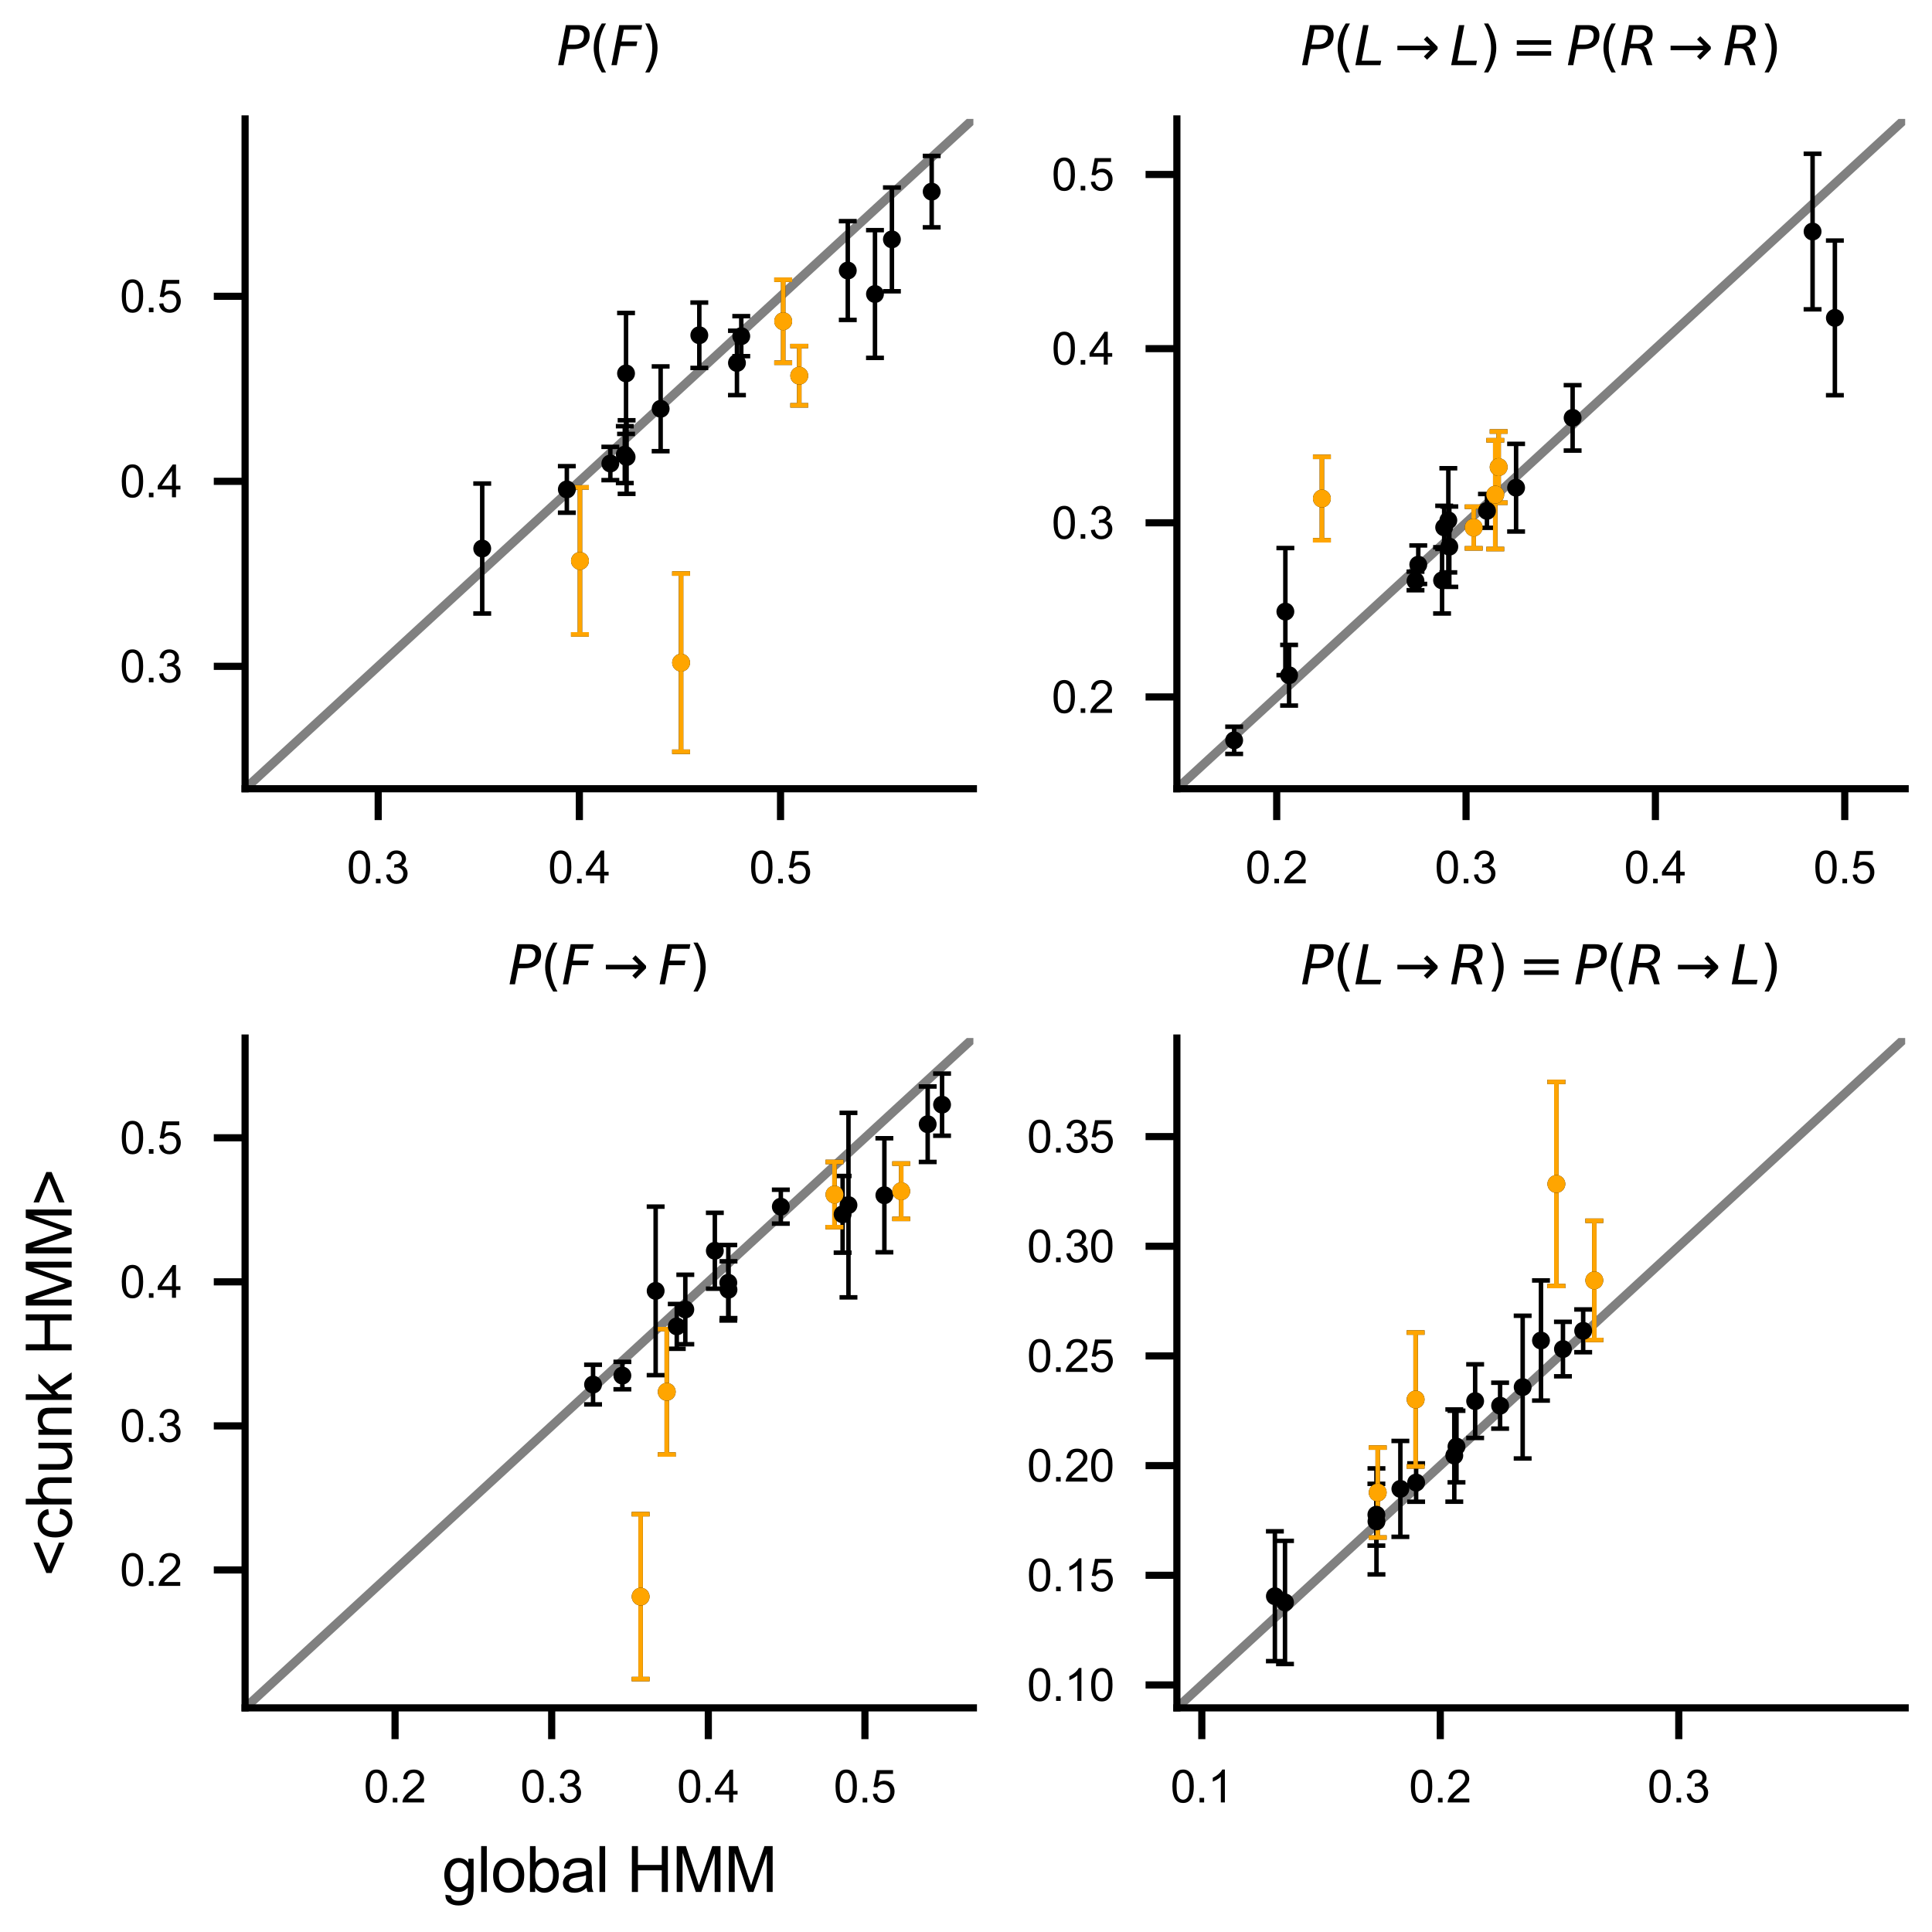 <?xml version="1.0" encoding="utf-8" standalone="no"?>
<!DOCTYPE svg PUBLIC "-//W3C//DTD SVG 1.1//EN"
  "http://www.w3.org/Graphics/SVG/1.1/DTD/svg11.dtd">
<svg xmlns:xlink="http://www.w3.org/1999/xlink" width="216pt" height="216pt" viewBox="0 0 216 216" xmlns="http://www.w3.org/2000/svg" version="1.1">
 <defs>
  <style type="text/css">*{stroke-linejoin: round; stroke-linecap: butt}</style>
 </defs>
 <g id="figure_1">
  <g id="patch_1">
   <path d="M 0 216 
L 216 216 
L 216 0 
L 0 0 
L 0 216 
z
" style="fill: none"/>
  </g>
  <g id="axes_1">
   <g id="patch_2">
    <path d="M 27.402 88.185 
L 108.826 88.185 
L 108.826 13.295 
L 27.402 13.295 
L 27.402 88.185 
z
" style="fill: none"/>
   </g>
   <g id="line2d_1">
    <path d="M 27.402 88.185 
L 108.826 13.295 
" clip-path="url(#p2fec7be328)" style="fill: none; stroke: #808080; stroke-linecap: square"/>
   </g>
   <g id="matplotlib.axis_1">
    <g id="xtick_1">
     <g id="line2d_2">
      <defs>
       <path id="m62c74d4e56" d="M 0 0 
L 0 3.5 
" style="stroke: #000000; stroke-width: 0.8"/>
      </defs>
      <g>
       <use xlink:href="#m62c74d4e56" x="42.283" y="88.185" style="stroke: #000000; stroke-width: 0.8"/>
      </g>
     </g>
     <g id="text_1">
      <!-- $\mathdefault{0.3}$ -->
      <g transform="translate(38.783 98.764) scale(0.05 -0.05)">
       <defs>
        <path id="ArialMT-30" d="M 266 2259 
Q 266 3072 433 3567 
Q 600 4063 929 4331 
Q 1259 4600 1759 4600 
Q 2128 4600 2406 4451 
Q 2684 4303 2865 4023 
Q 3047 3744 3150 3342 
Q 3253 2941 3253 2259 
Q 3253 1453 3087 958 
Q 2922 463 2592 192 
Q 2263 -78 1759 -78 
Q 1097 -78 719 397 
Q 266 969 266 2259 
z
M 844 2259 
Q 844 1131 1108 757 
Q 1372 384 1759 384 
Q 2147 384 2411 759 
Q 2675 1134 2675 2259 
Q 2675 3391 2411 3762 
Q 2147 4134 1753 4134 
Q 1366 4134 1134 3806 
Q 844 3388 844 2259 
z
" transform="scale(0.016)"/>
        <path id="ArialMT-2e" d="M 581 0 
L 581 641 
L 1222 641 
L 1222 0 
L 581 0 
z
" transform="scale(0.016)"/>
        <path id="ArialMT-33" d="M 269 1209 
L 831 1284 
Q 928 806 1161 595 
Q 1394 384 1728 384 
Q 2125 384 2398 659 
Q 2672 934 2672 1341 
Q 2672 1728 2419 1979 
Q 2166 2231 1775 2231 
Q 1616 2231 1378 2169 
L 1441 2663 
Q 1497 2656 1531 2656 
Q 1891 2656 2178 2843 
Q 2466 3031 2466 3422 
Q 2466 3731 2256 3934 
Q 2047 4138 1716 4138 
Q 1388 4138 1169 3931 
Q 950 3725 888 3313 
L 325 3413 
Q 428 3978 793 4289 
Q 1159 4600 1703 4600 
Q 2078 4600 2393 4439 
Q 2709 4278 2876 4000 
Q 3044 3722 3044 3409 
Q 3044 3113 2884 2869 
Q 2725 2625 2413 2481 
Q 2819 2388 3044 2092 
Q 3269 1797 3269 1353 
Q 3269 753 2831 336 
Q 2394 -81 1725 -81 
Q 1122 -81 723 278 
Q 325 638 269 1209 
z
" transform="scale(0.016)"/>
       </defs>
       <use xlink:href="#ArialMT-30" transform="translate(0 0.125)"/>
       <use xlink:href="#ArialMT-2e" transform="translate(55.615 0.125)"/>
       <use xlink:href="#ArialMT-33" transform="translate(83.398 0.125)"/>
      </g>
     </g>
    </g>
    <g id="xtick_2">
     <g id="line2d_3">
      <g>
       <use xlink:href="#m62c74d4e56" x="64.774" y="88.185" style="stroke: #000000; stroke-width: 0.8"/>
      </g>
     </g>
     <g id="text_2">
      <!-- $\mathdefault{0.4}$ -->
      <g transform="translate(61.274 98.764) scale(0.05 -0.05)">
       <defs>
        <path id="ArialMT-34" d="M 2069 0 
L 2069 1097 
L 81 1097 
L 81 1613 
L 2172 4581 
L 2631 4581 
L 2631 1613 
L 3250 1613 
L 3250 1097 
L 2631 1097 
L 2631 0 
L 2069 0 
z
M 2069 1613 
L 2069 3678 
L 634 1613 
L 2069 1613 
z
" transform="scale(0.016)"/>
       </defs>
       <use xlink:href="#ArialMT-30" transform="translate(0 0.125)"/>
       <use xlink:href="#ArialMT-2e" transform="translate(55.615 0.125)"/>
       <use xlink:href="#ArialMT-34" transform="translate(83.398 0.125)"/>
      </g>
     </g>
    </g>
    <g id="xtick_3">
     <g id="line2d_4">
      <g>
       <use xlink:href="#m62c74d4e56" x="87.265" y="88.185" style="stroke: #000000; stroke-width: 0.8"/>
      </g>
     </g>
     <g id="text_3">
      <!-- $\mathdefault{0.5}$ -->
      <g transform="translate(83.765 98.764) scale(0.05 -0.05)">
       <defs>
        <path id="ArialMT-35" d="M 266 1200 
L 856 1250 
Q 922 819 1161 601 
Q 1400 384 1738 384 
Q 2144 384 2425 690 
Q 2706 997 2706 1503 
Q 2706 1984 2436 2262 
Q 2166 2541 1728 2541 
Q 1456 2541 1237 2417 
Q 1019 2294 894 2097 
L 366 2166 
L 809 4519 
L 3088 4519 
L 3088 3981 
L 1259 3981 
L 1013 2750 
Q 1425 3038 1878 3038 
Q 2478 3038 2890 2622 
Q 3303 2206 3303 1553 
Q 3303 931 2941 478 
Q 2500 -78 1738 -78 
Q 1113 -78 717 272 
Q 322 622 266 1200 
z
" transform="scale(0.016)"/>
       </defs>
       <use xlink:href="#ArialMT-30" transform="translate(0 0.125)"/>
       <use xlink:href="#ArialMT-2e" transform="translate(55.615 0.125)"/>
       <use xlink:href="#ArialMT-35" transform="translate(83.398 0.125)"/>
      </g>
     </g>
    </g>
   </g>
   <g id="matplotlib.axis_2">
    <g id="ytick_1">
     <g id="line2d_5">
      <defs>
       <path id="ma6361f2a1a" d="M 0 0 
L -3.5 0 
" style="stroke: #000000; stroke-width: 0.8"/>
      </defs>
      <g>
       <use xlink:href="#ma6361f2a1a" x="27.402" y="74.498" style="stroke: #000000; stroke-width: 0.8"/>
      </g>
     </g>
     <g id="text_4">
      <!-- $\mathdefault{0.3}$ -->
      <g transform="translate(13.402 76.288) scale(0.05 -0.05)">
       <use xlink:href="#ArialMT-30" transform="translate(0 0.125)"/>
       <use xlink:href="#ArialMT-2e" transform="translate(55.615 0.125)"/>
       <use xlink:href="#ArialMT-33" transform="translate(83.398 0.125)"/>
      </g>
     </g>
    </g>
    <g id="ytick_2">
     <g id="line2d_6">
      <g>
       <use xlink:href="#ma6361f2a1a" x="27.402" y="53.812" style="stroke: #000000; stroke-width: 0.8"/>
      </g>
     </g>
     <g id="text_5">
      <!-- $\mathdefault{0.4}$ -->
      <g transform="translate(13.402 55.602) scale(0.05 -0.05)">
       <use xlink:href="#ArialMT-30" transform="translate(0 0.125)"/>
       <use xlink:href="#ArialMT-2e" transform="translate(55.615 0.125)"/>
       <use xlink:href="#ArialMT-34" transform="translate(83.398 0.125)"/>
      </g>
     </g>
    </g>
    <g id="ytick_3">
     <g id="line2d_7">
      <g>
       <use xlink:href="#ma6361f2a1a" x="27.402" y="33.126" style="stroke: #000000; stroke-width: 0.8"/>
      </g>
     </g>
     <g id="text_6">
      <!-- $\mathdefault{0.5}$ -->
      <g transform="translate(13.402 34.915) scale(0.05 -0.05)">
       <use xlink:href="#ArialMT-30" transform="translate(0 0.125)"/>
       <use xlink:href="#ArialMT-2e" transform="translate(55.615 0.125)"/>
       <use xlink:href="#ArialMT-35" transform="translate(83.398 0.125)"/>
      </g>
     </g>
    </g>
   </g>
   <g id="LineCollection_1">
    <path d="M 87.563 40.555 
L 87.563 31.275 
" clip-path="url(#p2fec7be328)" style="fill: none; stroke: #000000; stroke-width: 0.5"/>
    <path d="M 69.992 48.511 
L 69.992 34.987 
" clip-path="url(#p2fec7be328)" style="fill: none; stroke: #000000; stroke-width: 0.5"/>
    <path d="M 53.913 68.592 
L 53.913 54.062 
" clip-path="url(#p2fec7be328)" style="fill: none; stroke: #000000; stroke-width: 0.5"/>
    <path d="M 73.861 50.443 
L 73.861 40.965 
" clip-path="url(#p2fec7be328)" style="fill: none; stroke: #000000; stroke-width: 0.5"/>
    <path d="M 76.146 84.048 
L 76.146 64.125 
" clip-path="url(#p2fec7be328)" style="fill: none; stroke: #000000; stroke-width: 0.5"/>
    <path d="M 68.236 53.681 
L 68.236 49.959 
" clip-path="url(#p2fec7be328)" style="fill: none; stroke: #000000; stroke-width: 0.5"/>
    <path d="M 82.874 39.819 
L 82.874 35.347 
" clip-path="url(#p2fec7be328)" style="fill: none; stroke: #000000; stroke-width: 0.5"/>
    <path d="M 64.839 70.924 
L 64.839 54.49 
" clip-path="url(#p2fec7be328)" style="fill: none; stroke: #000000; stroke-width: 0.5"/>
    <path d="M 69.853 54.008 
L 69.853 47.651 
" clip-path="url(#p2fec7be328)" style="fill: none; stroke: #000000; stroke-width: 0.5"/>
    <path d="M 63.373 57.319 
L 63.373 52.116 
" clip-path="url(#p2fec7be328)" style="fill: none; stroke: #000000; stroke-width: 0.5"/>
    <path d="M 104.164 25.418 
L 104.164 17.432 
" clip-path="url(#p2fec7be328)" style="fill: none; stroke: #000000; stroke-width: 0.5"/>
    <path d="M 78.184 41.134 
L 78.184 33.826 
" clip-path="url(#p2fec7be328)" style="fill: none; stroke: #000000; stroke-width: 0.5"/>
    <path d="M 70.055 55.213 
L 70.055 46.988 
" clip-path="url(#p2fec7be328)" style="fill: none; stroke: #000000; stroke-width: 0.5"/>
    <path d="M 97.824 40.012 
L 97.824 25.73 
" clip-path="url(#p2fec7be328)" style="fill: none; stroke: #000000; stroke-width: 0.5"/>
    <path d="M 94.783 35.767 
L 94.783 24.723 
" clip-path="url(#p2fec7be328)" style="fill: none; stroke: #000000; stroke-width: 0.5"/>
    <path d="M 82.393 44.177 
L 82.393 36.978 
" clip-path="url(#p2fec7be328)" style="fill: none; stroke: #000000; stroke-width: 0.5"/>
    <path d="M 99.717 32.563 
L 99.717 20.961 
" clip-path="url(#p2fec7be328)" style="fill: none; stroke: #000000; stroke-width: 0.5"/>
    <path d="M 89.359 45.318 
L 89.359 38.69 
" clip-path="url(#p2fec7be328)" style="fill: none; stroke: #000000; stroke-width: 0.5"/>
   </g>
   <g id="line2d_8">
    <defs>
     <path id="m3f654fd16f" d="M 1 0 
L -1 -0 
" style="stroke: #000000; stroke-width: 0.5"/>
    </defs>
    <g clip-path="url(#p2fec7be328)">
     <use xlink:href="#m3f654fd16f" x="87.563" y="40.555" style="stroke: #000000; stroke-width: 0.5"/>
     <use xlink:href="#m3f654fd16f" x="69.992" y="48.511" style="stroke: #000000; stroke-width: 0.5"/>
     <use xlink:href="#m3f654fd16f" x="53.913" y="68.592" style="stroke: #000000; stroke-width: 0.5"/>
     <use xlink:href="#m3f654fd16f" x="73.861" y="50.443" style="stroke: #000000; stroke-width: 0.5"/>
     <use xlink:href="#m3f654fd16f" x="76.146" y="84.048" style="stroke: #000000; stroke-width: 0.5"/>
     <use xlink:href="#m3f654fd16f" x="68.236" y="53.681" style="stroke: #000000; stroke-width: 0.5"/>
     <use xlink:href="#m3f654fd16f" x="82.874" y="39.819" style="stroke: #000000; stroke-width: 0.5"/>
     <use xlink:href="#m3f654fd16f" x="64.839" y="70.924" style="stroke: #000000; stroke-width: 0.5"/>
     <use xlink:href="#m3f654fd16f" x="69.853" y="54.008" style="stroke: #000000; stroke-width: 0.5"/>
     <use xlink:href="#m3f654fd16f" x="63.373" y="57.319" style="stroke: #000000; stroke-width: 0.5"/>
     <use xlink:href="#m3f654fd16f" x="104.164" y="25.418" style="stroke: #000000; stroke-width: 0.5"/>
     <use xlink:href="#m3f654fd16f" x="78.184" y="41.134" style="stroke: #000000; stroke-width: 0.5"/>
     <use xlink:href="#m3f654fd16f" x="70.055" y="55.213" style="stroke: #000000; stroke-width: 0.5"/>
     <use xlink:href="#m3f654fd16f" x="97.824" y="40.012" style="stroke: #000000; stroke-width: 0.5"/>
     <use xlink:href="#m3f654fd16f" x="94.783" y="35.767" style="stroke: #000000; stroke-width: 0.5"/>
     <use xlink:href="#m3f654fd16f" x="82.393" y="44.177" style="stroke: #000000; stroke-width: 0.5"/>
     <use xlink:href="#m3f654fd16f" x="99.717" y="32.563" style="stroke: #000000; stroke-width: 0.5"/>
     <use xlink:href="#m3f654fd16f" x="89.359" y="45.318" style="stroke: #000000; stroke-width: 0.5"/>
    </g>
   </g>
   <g id="line2d_9">
    <g clip-path="url(#p2fec7be328)">
     <use xlink:href="#m3f654fd16f" x="87.563" y="31.275" style="stroke: #000000; stroke-width: 0.5"/>
     <use xlink:href="#m3f654fd16f" x="69.992" y="34.987" style="stroke: #000000; stroke-width: 0.5"/>
     <use xlink:href="#m3f654fd16f" x="53.913" y="54.062" style="stroke: #000000; stroke-width: 0.5"/>
     <use xlink:href="#m3f654fd16f" x="73.861" y="40.965" style="stroke: #000000; stroke-width: 0.5"/>
     <use xlink:href="#m3f654fd16f" x="76.146" y="64.125" style="stroke: #000000; stroke-width: 0.5"/>
     <use xlink:href="#m3f654fd16f" x="68.236" y="49.959" style="stroke: #000000; stroke-width: 0.5"/>
     <use xlink:href="#m3f654fd16f" x="82.874" y="35.347" style="stroke: #000000; stroke-width: 0.5"/>
     <use xlink:href="#m3f654fd16f" x="64.839" y="54.49" style="stroke: #000000; stroke-width: 0.5"/>
     <use xlink:href="#m3f654fd16f" x="69.853" y="47.651" style="stroke: #000000; stroke-width: 0.5"/>
     <use xlink:href="#m3f654fd16f" x="63.373" y="52.116" style="stroke: #000000; stroke-width: 0.5"/>
     <use xlink:href="#m3f654fd16f" x="104.164" y="17.432" style="stroke: #000000; stroke-width: 0.5"/>
     <use xlink:href="#m3f654fd16f" x="78.184" y="33.826" style="stroke: #000000; stroke-width: 0.5"/>
     <use xlink:href="#m3f654fd16f" x="70.055" y="46.988" style="stroke: #000000; stroke-width: 0.5"/>
     <use xlink:href="#m3f654fd16f" x="97.824" y="25.73" style="stroke: #000000; stroke-width: 0.5"/>
     <use xlink:href="#m3f654fd16f" x="94.783" y="24.723" style="stroke: #000000; stroke-width: 0.5"/>
     <use xlink:href="#m3f654fd16f" x="82.393" y="36.978" style="stroke: #000000; stroke-width: 0.5"/>
     <use xlink:href="#m3f654fd16f" x="99.717" y="20.961" style="stroke: #000000; stroke-width: 0.5"/>
     <use xlink:href="#m3f654fd16f" x="89.359" y="38.69" style="stroke: #000000; stroke-width: 0.5"/>
    </g>
   </g>
   <g id="LineCollection_2">
    <path d="M 87.563 40.555 
L 87.563 31.275 
" clip-path="url(#p2fec7be328)" style="fill: none; stroke: #ffa500; stroke-width: 0.5"/>
    <path d="M 76.146 84.048 
L 76.146 64.125 
" clip-path="url(#p2fec7be328)" style="fill: none; stroke: #ffa500; stroke-width: 0.5"/>
    <path d="M 64.839 70.924 
L 64.839 54.49 
" clip-path="url(#p2fec7be328)" style="fill: none; stroke: #ffa500; stroke-width: 0.5"/>
    <path d="M 89.359 45.318 
L 89.359 38.69 
" clip-path="url(#p2fec7be328)" style="fill: none; stroke: #ffa500; stroke-width: 0.5"/>
   </g>
   <g id="line2d_10">
    <defs>
     <path id="medf648f177" d="M 1 0 
L -1 -0 
" style="stroke: #ffa500; stroke-width: 0.5"/>
    </defs>
    <g clip-path="url(#p2fec7be328)">
     <use xlink:href="#medf648f177" x="87.563" y="40.555" style="fill: #ffa500; stroke: #ffa500; stroke-width: 0.5"/>
     <use xlink:href="#medf648f177" x="76.146" y="84.048" style="fill: #ffa500; stroke: #ffa500; stroke-width: 0.5"/>
     <use xlink:href="#medf648f177" x="64.839" y="70.924" style="fill: #ffa500; stroke: #ffa500; stroke-width: 0.5"/>
     <use xlink:href="#medf648f177" x="89.359" y="45.318" style="fill: #ffa500; stroke: #ffa500; stroke-width: 0.5"/>
    </g>
   </g>
   <g id="line2d_11">
    <g clip-path="url(#p2fec7be328)">
     <use xlink:href="#medf648f177" x="87.563" y="31.275" style="fill: #ffa500; stroke: #ffa500; stroke-width: 0.5"/>
     <use xlink:href="#medf648f177" x="76.146" y="64.125" style="fill: #ffa500; stroke: #ffa500; stroke-width: 0.5"/>
     <use xlink:href="#medf648f177" x="64.839" y="54.49" style="fill: #ffa500; stroke: #ffa500; stroke-width: 0.5"/>
     <use xlink:href="#medf648f177" x="89.359" y="38.69" style="fill: #ffa500; stroke: #ffa500; stroke-width: 0.5"/>
    </g>
   </g>
   <g id="line2d_12">
    <defs>
     <path id="m6d6a154150" d="M 0 0.5 
C 0.133 0.5 0.26 0.447 0.354 0.354 
C 0.447 0.26 0.5 0.133 0.5 0 
C 0.5 -0.133 0.447 -0.26 0.354 -0.354 
C 0.26 -0.447 0.133 -0.5 0 -0.5 
C -0.133 -0.5 -0.26 -0.447 -0.354 -0.354 
C -0.447 -0.26 -0.5 -0.133 -0.5 0 
C -0.5 0.133 -0.447 0.26 -0.354 0.354 
C -0.26 0.447 -0.133 0.5 0 0.5 
z
" style="stroke: #000000"/>
    </defs>
    <g clip-path="url(#p2fec7be328)">
     <use xlink:href="#m6d6a154150" x="87.563" y="35.915" style="stroke: #000000"/>
     <use xlink:href="#m6d6a154150" x="69.992" y="41.749" style="stroke: #000000"/>
     <use xlink:href="#m6d6a154150" x="53.913" y="61.327" style="stroke: #000000"/>
     <use xlink:href="#m6d6a154150" x="73.861" y="45.704" style="stroke: #000000"/>
     <use xlink:href="#m6d6a154150" x="76.146" y="74.086" style="stroke: #000000"/>
     <use xlink:href="#m6d6a154150" x="68.236" y="51.82" style="stroke: #000000"/>
     <use xlink:href="#m6d6a154150" x="82.874" y="37.583" style="stroke: #000000"/>
     <use xlink:href="#m6d6a154150" x="64.839" y="62.707" style="stroke: #000000"/>
     <use xlink:href="#m6d6a154150" x="69.853" y="50.829" style="stroke: #000000"/>
     <use xlink:href="#m6d6a154150" x="63.373" y="54.717" style="stroke: #000000"/>
     <use xlink:href="#m6d6a154150" x="104.164" y="21.425" style="stroke: #000000"/>
     <use xlink:href="#m6d6a154150" x="78.184" y="37.48" style="stroke: #000000"/>
     <use xlink:href="#m6d6a154150" x="70.055" y="51.1" style="stroke: #000000"/>
     <use xlink:href="#m6d6a154150" x="97.824" y="32.871" style="stroke: #000000"/>
     <use xlink:href="#m6d6a154150" x="94.783" y="30.245" style="stroke: #000000"/>
     <use xlink:href="#m6d6a154150" x="82.393" y="40.577" style="stroke: #000000"/>
     <use xlink:href="#m6d6a154150" x="99.717" y="26.762" style="stroke: #000000"/>
     <use xlink:href="#m6d6a154150" x="89.359" y="42.004" style="stroke: #000000"/>
    </g>
   </g>
   <g id="line2d_13">
    <defs>
     <path id="m4f8ddb79e1" d="M 0 0.5 
C 0.133 0.5 0.26 0.447 0.354 0.354 
C 0.447 0.26 0.5 0.133 0.5 0 
C 0.5 -0.133 0.447 -0.26 0.354 -0.354 
C 0.26 -0.447 0.133 -0.5 0 -0.5 
C -0.133 -0.5 -0.26 -0.447 -0.354 -0.354 
C -0.447 -0.26 -0.5 -0.133 -0.5 0 
C -0.5 0.133 -0.447 0.26 -0.354 0.354 
C -0.26 0.447 -0.133 0.5 0 0.5 
z
" style="stroke: #ffa500"/>
    </defs>
    <g clip-path="url(#p2fec7be328)">
     <use xlink:href="#m4f8ddb79e1" x="87.563" y="35.915" style="fill: #ffa500; stroke: #ffa500"/>
     <use xlink:href="#m4f8ddb79e1" x="76.146" y="74.086" style="fill: #ffa500; stroke: #ffa500"/>
     <use xlink:href="#m4f8ddb79e1" x="64.839" y="62.707" style="fill: #ffa500; stroke: #ffa500"/>
     <use xlink:href="#m4f8ddb79e1" x="89.359" y="42.004" style="fill: #ffa500; stroke: #ffa500"/>
    </g>
   </g>
   <g id="patch_3">
    <path d="M 27.402 88.185 
L 27.402 13.295 
" style="fill: none; stroke: #000000; stroke-width: 0.8; stroke-linejoin: miter; stroke-linecap: square"/>
   </g>
   <g id="patch_4">
    <path d="M 27.402 88.185 
L 108.826 88.185 
" style="fill: none; stroke: #000000; stroke-width: 0.8; stroke-linejoin: miter; stroke-linecap: square"/>
   </g>
   <g id="text_7">
    <!-- $P(F)$ -->
    <g transform="translate(62.234 7.295) scale(0.06 -0.06)">
     <defs>
      <path id="DejaVuSans-Oblique-50" d="M 1081 4666 
L 2541 4666 
Q 3178 4666 3512 4369 
Q 3847 4072 3847 3500 
Q 3847 2731 3353 2303 
Q 2859 1875 1966 1875 
L 1172 1875 
L 806 0 
L 172 0 
L 1081 4666 
z
M 1613 4147 
L 1275 2394 
L 2069 2394 
Q 2606 2394 2893 2669 
Q 3181 2944 3181 3456 
Q 3181 3784 2986 3965 
Q 2791 4147 2438 4147 
L 1613 4147 
z
" transform="scale(0.016)"/>
      <path id="DejaVuSans-28" d="M 1984 4856 
Q 1566 4138 1362 3434 
Q 1159 2731 1159 2009 
Q 1159 1288 1364 580 
Q 1569 -128 1984 -844 
L 1484 -844 
Q 1016 -109 783 600 
Q 550 1309 550 2009 
Q 550 2706 781 3412 
Q 1013 4119 1484 4856 
L 1984 4856 
z
" transform="scale(0.016)"/>
      <path id="DejaVuSans-Oblique-46" d="M 1081 4666 
L 3756 4666 
L 3653 4134 
L 1606 4134 
L 1338 2759 
L 3188 2759 
L 3084 2228 
L 1234 2228 
L 800 0 
L 172 0 
L 1081 4666 
z
" transform="scale(0.016)"/>
      <path id="DejaVuSans-29" d="M 513 4856 
L 1013 4856 
Q 1481 4119 1714 3412 
Q 1947 2706 1947 2009 
Q 1947 1309 1714 600 
Q 1481 -109 1013 -844 
L 513 -844 
Q 928 -128 1133 580 
Q 1338 1288 1338 2009 
Q 1338 2731 1133 3434 
Q 928 4138 513 4856 
z
" transform="scale(0.016)"/>
     </defs>
     <use xlink:href="#DejaVuSans-Oblique-50" transform="translate(0 0.125)"/>
     <use xlink:href="#DejaVuSans-28" transform="translate(60.303 0.125)"/>
     <use xlink:href="#DejaVuSans-Oblique-46" transform="translate(99.316 0.125)"/>
     <use xlink:href="#DejaVuSans-29" transform="translate(156.836 0.125)"/>
    </g>
   </g>
  </g>
  <g id="axes_2">
   <g id="patch_5">
    <path d="M 131.576 88.185 
L 213 88.185 
L 213 13.295 
L 131.576 13.295 
L 131.576 88.185 
z
" style="fill: none"/>
   </g>
   <g id="line2d_14">
    <path d="M 131.576 88.185 
L 213 13.295 
" clip-path="url(#p99f19dfbe9)" style="fill: none; stroke: #808080; stroke-linecap: square"/>
   </g>
   <g id="matplotlib.axis_3">
    <g id="xtick_4">
     <g id="line2d_15">
      <g>
       <use xlink:href="#m62c74d4e56" x="142.737" y="88.185" style="stroke: #000000; stroke-width: 0.8"/>
      </g>
     </g>
     <g id="text_8">
      <!-- $\mathdefault{0.2}$ -->
      <g transform="translate(139.237 98.764) scale(0.05 -0.05)">
       <defs>
        <path id="ArialMT-32" d="M 3222 541 
L 3222 0 
L 194 0 
Q 188 203 259 391 
Q 375 700 629 1000 
Q 884 1300 1366 1694 
Q 2113 2306 2375 2664 
Q 2638 3022 2638 3341 
Q 2638 3675 2398 3904 
Q 2159 4134 1775 4134 
Q 1369 4134 1125 3890 
Q 881 3647 878 3216 
L 300 3275 
Q 359 3922 746 4261 
Q 1134 4600 1788 4600 
Q 2447 4600 2831 4234 
Q 3216 3869 3216 3328 
Q 3216 3053 3103 2787 
Q 2991 2522 2730 2228 
Q 2469 1934 1863 1422 
Q 1356 997 1212 845 
Q 1069 694 975 541 
L 3222 541 
z
" transform="scale(0.016)"/>
       </defs>
       <use xlink:href="#ArialMT-30" transform="translate(0 0.125)"/>
       <use xlink:href="#ArialMT-2e" transform="translate(55.615 0.125)"/>
       <use xlink:href="#ArialMT-32" transform="translate(83.398 0.125)"/>
      </g>
     </g>
    </g>
    <g id="xtick_5">
     <g id="line2d_16">
      <g>
       <use xlink:href="#m62c74d4e56" x="163.907" y="88.185" style="stroke: #000000; stroke-width: 0.8"/>
      </g>
     </g>
     <g id="text_9">
      <!-- $\mathdefault{0.3}$ -->
      <g transform="translate(160.407 98.764) scale(0.05 -0.05)">
       <use xlink:href="#ArialMT-30" transform="translate(0 0.125)"/>
       <use xlink:href="#ArialMT-2e" transform="translate(55.615 0.125)"/>
       <use xlink:href="#ArialMT-33" transform="translate(83.398 0.125)"/>
      </g>
     </g>
    </g>
    <g id="xtick_6">
     <g id="line2d_17">
      <g>
       <use xlink:href="#m62c74d4e56" x="185.076" y="88.185" style="stroke: #000000; stroke-width: 0.8"/>
      </g>
     </g>
     <g id="text_10">
      <!-- $\mathdefault{0.4}$ -->
      <g transform="translate(181.576 98.764) scale(0.05 -0.05)">
       <use xlink:href="#ArialMT-30" transform="translate(0 0.125)"/>
       <use xlink:href="#ArialMT-2e" transform="translate(55.615 0.125)"/>
       <use xlink:href="#ArialMT-34" transform="translate(83.398 0.125)"/>
      </g>
     </g>
    </g>
    <g id="xtick_7">
     <g id="line2d_18">
      <g>
       <use xlink:href="#m62c74d4e56" x="206.245" y="88.185" style="stroke: #000000; stroke-width: 0.8"/>
      </g>
     </g>
     <g id="text_11">
      <!-- $\mathdefault{0.5}$ -->
      <g transform="translate(202.745 98.764) scale(0.05 -0.05)">
       <use xlink:href="#ArialMT-30" transform="translate(0 0.125)"/>
       <use xlink:href="#ArialMT-2e" transform="translate(55.615 0.125)"/>
       <use xlink:href="#ArialMT-35" transform="translate(83.398 0.125)"/>
      </g>
     </g>
    </g>
   </g>
   <g id="matplotlib.axis_4">
    <g id="ytick_4">
     <g id="line2d_19">
      <g>
       <use xlink:href="#ma6361f2a1a" x="131.576" y="77.919" style="stroke: #000000; stroke-width: 0.8"/>
      </g>
     </g>
     <g id="text_12">
      <!-- $\mathdefault{0.2}$ -->
      <g transform="translate(117.576 79.709) scale(0.05 -0.05)">
       <use xlink:href="#ArialMT-30" transform="translate(0 0.125)"/>
       <use xlink:href="#ArialMT-2e" transform="translate(55.615 0.125)"/>
       <use xlink:href="#ArialMT-32" transform="translate(83.398 0.125)"/>
      </g>
     </g>
    </g>
    <g id="ytick_5">
     <g id="line2d_20">
      <g>
       <use xlink:href="#ma6361f2a1a" x="131.576" y="58.449" style="stroke: #000000; stroke-width: 0.8"/>
      </g>
     </g>
     <g id="text_13">
      <!-- $\mathdefault{0.3}$ -->
      <g transform="translate(117.576 60.238) scale(0.05 -0.05)">
       <use xlink:href="#ArialMT-30" transform="translate(0 0.125)"/>
       <use xlink:href="#ArialMT-2e" transform="translate(55.615 0.125)"/>
       <use xlink:href="#ArialMT-33" transform="translate(83.398 0.125)"/>
      </g>
     </g>
    </g>
    <g id="ytick_6">
     <g id="line2d_21">
      <g>
       <use xlink:href="#ma6361f2a1a" x="131.576" y="38.978" style="stroke: #000000; stroke-width: 0.8"/>
      </g>
     </g>
     <g id="text_14">
      <!-- $\mathdefault{0.4}$ -->
      <g transform="translate(117.576 40.768) scale(0.05 -0.05)">
       <use xlink:href="#ArialMT-30" transform="translate(0 0.125)"/>
       <use xlink:href="#ArialMT-2e" transform="translate(55.615 0.125)"/>
       <use xlink:href="#ArialMT-34" transform="translate(83.398 0.125)"/>
      </g>
     </g>
    </g>
    <g id="ytick_7">
     <g id="line2d_22">
      <g>
       <use xlink:href="#ma6361f2a1a" x="131.576" y="19.508" style="stroke: #000000; stroke-width: 0.8"/>
      </g>
     </g>
     <g id="text_15">
      <!-- $\mathdefault{0.5}$ -->
      <g transform="translate(117.576 21.297) scale(0.05 -0.05)">
       <use xlink:href="#ArialMT-30" transform="translate(0 0.125)"/>
       <use xlink:href="#ArialMT-2e" transform="translate(55.615 0.125)"/>
       <use xlink:href="#ArialMT-35" transform="translate(83.398 0.125)"/>
      </g>
     </g>
    </g>
   </g>
   <g id="LineCollection_3">
    <path d="M 164.761 61.306 
L 164.761 56.651 
" clip-path="url(#p99f19dfbe9)" style="fill: none; stroke: #000000; stroke-width: 0.5"/>
    <path d="M 205.142 44.188 
L 205.142 26.893 
" clip-path="url(#p99f19dfbe9)" style="fill: none; stroke: #000000; stroke-width: 0.5"/>
    <path d="M 202.648 34.583 
L 202.648 17.189 
" clip-path="url(#p99f19dfbe9)" style="fill: none; stroke: #000000; stroke-width: 0.5"/>
    <path d="M 162.035 65.612 
L 162.035 56.628 
" clip-path="url(#p99f19dfbe9)" style="fill: none; stroke: #000000; stroke-width: 0.5"/>
    <path d="M 147.789 60.404 
L 147.789 51.076 
" clip-path="url(#p99f19dfbe9)" style="fill: none; stroke: #000000; stroke-width: 0.5"/>
    <path d="M 158.565 65.286 
L 158.565 60.981 
" clip-path="url(#p99f19dfbe9)" style="fill: none; stroke: #000000; stroke-width: 0.5"/>
    <path d="M 158.254 65.988 
L 158.254 63.913 
" clip-path="url(#p99f19dfbe9)" style="fill: none; stroke: #000000; stroke-width: 0.5"/>
    <path d="M 167.553 56.205 
L 167.553 48.243 
" clip-path="url(#p99f19dfbe9)" style="fill: none; stroke: #000000; stroke-width: 0.5"/>
    <path d="M 175.821 50.372 
L 175.821 43.062 
" clip-path="url(#p99f19dfbe9)" style="fill: none; stroke: #000000; stroke-width: 0.5"/>
    <path d="M 166.244 59.006 
L 166.244 55.229 
" clip-path="url(#p99f19dfbe9)" style="fill: none; stroke: #000000; stroke-width: 0.5"/>
    <path d="M 144.123 78.883 
L 144.123 72.102 
" clip-path="url(#p99f19dfbe9)" style="fill: none; stroke: #000000; stroke-width: 0.5"/>
    <path d="M 161.225 68.588 
L 161.225 61.184 
" clip-path="url(#p99f19dfbe9)" style="fill: none; stroke: #000000; stroke-width: 0.5"/>
    <path d="M 169.501 59.425 
L 169.501 49.626 
" clip-path="url(#p99f19dfbe9)" style="fill: none; stroke: #000000; stroke-width: 0.5"/>
    <path d="M 143.706 75.481 
L 143.706 61.274 
" clip-path="url(#p99f19dfbe9)" style="fill: none; stroke: #000000; stroke-width: 0.5"/>
    <path d="M 137.98 84.291 
L 137.98 81.248 
" clip-path="url(#p99f19dfbe9)" style="fill: none; stroke: #000000; stroke-width: 0.5"/>
    <path d="M 161.46 61.37 
L 161.46 56.55 
" clip-path="url(#p99f19dfbe9)" style="fill: none; stroke: #000000; stroke-width: 0.5"/>
    <path d="M 161.925 63.996 
L 161.925 52.352 
" clip-path="url(#p99f19dfbe9)" style="fill: none; stroke: #000000; stroke-width: 0.5"/>
    <path d="M 167.171 61.382 
L 167.171 49.223 
" clip-path="url(#p99f19dfbe9)" style="fill: none; stroke: #000000; stroke-width: 0.5"/>
   </g>
   <g id="line2d_23">
    <g clip-path="url(#p99f19dfbe9)">
     <use xlink:href="#m3f654fd16f" x="164.761" y="61.306" style="stroke: #000000; stroke-width: 0.5"/>
     <use xlink:href="#m3f654fd16f" x="205.142" y="44.188" style="stroke: #000000; stroke-width: 0.5"/>
     <use xlink:href="#m3f654fd16f" x="202.648" y="34.583" style="stroke: #000000; stroke-width: 0.5"/>
     <use xlink:href="#m3f654fd16f" x="162.035" y="65.612" style="stroke: #000000; stroke-width: 0.5"/>
     <use xlink:href="#m3f654fd16f" x="147.789" y="60.404" style="stroke: #000000; stroke-width: 0.5"/>
     <use xlink:href="#m3f654fd16f" x="158.565" y="65.286" style="stroke: #000000; stroke-width: 0.5"/>
     <use xlink:href="#m3f654fd16f" x="158.254" y="65.988" style="stroke: #000000; stroke-width: 0.5"/>
     <use xlink:href="#m3f654fd16f" x="167.553" y="56.205" style="stroke: #000000; stroke-width: 0.5"/>
     <use xlink:href="#m3f654fd16f" x="175.821" y="50.372" style="stroke: #000000; stroke-width: 0.5"/>
     <use xlink:href="#m3f654fd16f" x="166.244" y="59.006" style="stroke: #000000; stroke-width: 0.5"/>
     <use xlink:href="#m3f654fd16f" x="144.123" y="78.883" style="stroke: #000000; stroke-width: 0.5"/>
     <use xlink:href="#m3f654fd16f" x="161.225" y="68.588" style="stroke: #000000; stroke-width: 0.5"/>
     <use xlink:href="#m3f654fd16f" x="169.501" y="59.425" style="stroke: #000000; stroke-width: 0.5"/>
     <use xlink:href="#m3f654fd16f" x="143.706" y="75.481" style="stroke: #000000; stroke-width: 0.5"/>
     <use xlink:href="#m3f654fd16f" x="137.98" y="84.291" style="stroke: #000000; stroke-width: 0.5"/>
     <use xlink:href="#m3f654fd16f" x="161.46" y="61.37" style="stroke: #000000; stroke-width: 0.5"/>
     <use xlink:href="#m3f654fd16f" x="161.925" y="63.996" style="stroke: #000000; stroke-width: 0.5"/>
     <use xlink:href="#m3f654fd16f" x="167.171" y="61.382" style="stroke: #000000; stroke-width: 0.5"/>
    </g>
   </g>
   <g id="line2d_24">
    <g clip-path="url(#p99f19dfbe9)">
     <use xlink:href="#m3f654fd16f" x="164.761" y="56.651" style="stroke: #000000; stroke-width: 0.5"/>
     <use xlink:href="#m3f654fd16f" x="205.142" y="26.893" style="stroke: #000000; stroke-width: 0.5"/>
     <use xlink:href="#m3f654fd16f" x="202.648" y="17.189" style="stroke: #000000; stroke-width: 0.5"/>
     <use xlink:href="#m3f654fd16f" x="162.035" y="56.628" style="stroke: #000000; stroke-width: 0.5"/>
     <use xlink:href="#m3f654fd16f" x="147.789" y="51.076" style="stroke: #000000; stroke-width: 0.5"/>
     <use xlink:href="#m3f654fd16f" x="158.565" y="60.981" style="stroke: #000000; stroke-width: 0.5"/>
     <use xlink:href="#m3f654fd16f" x="158.254" y="63.913" style="stroke: #000000; stroke-width: 0.5"/>
     <use xlink:href="#m3f654fd16f" x="167.553" y="48.243" style="stroke: #000000; stroke-width: 0.5"/>
     <use xlink:href="#m3f654fd16f" x="175.821" y="43.062" style="stroke: #000000; stroke-width: 0.5"/>
     <use xlink:href="#m3f654fd16f" x="166.244" y="55.229" style="stroke: #000000; stroke-width: 0.5"/>
     <use xlink:href="#m3f654fd16f" x="144.123" y="72.102" style="stroke: #000000; stroke-width: 0.5"/>
     <use xlink:href="#m3f654fd16f" x="161.225" y="61.184" style="stroke: #000000; stroke-width: 0.5"/>
     <use xlink:href="#m3f654fd16f" x="169.501" y="49.626" style="stroke: #000000; stroke-width: 0.5"/>
     <use xlink:href="#m3f654fd16f" x="143.706" y="61.274" style="stroke: #000000; stroke-width: 0.5"/>
     <use xlink:href="#m3f654fd16f" x="137.98" y="81.248" style="stroke: #000000; stroke-width: 0.5"/>
     <use xlink:href="#m3f654fd16f" x="161.46" y="56.55" style="stroke: #000000; stroke-width: 0.5"/>
     <use xlink:href="#m3f654fd16f" x="161.925" y="52.352" style="stroke: #000000; stroke-width: 0.5"/>
     <use xlink:href="#m3f654fd16f" x="167.171" y="49.223" style="stroke: #000000; stroke-width: 0.5"/>
    </g>
   </g>
   <g id="LineCollection_4">
    <path d="M 164.761 61.306 
L 164.761 56.651 
" clip-path="url(#p99f19dfbe9)" style="fill: none; stroke: #ffa500; stroke-width: 0.5"/>
    <path d="M 147.789 60.404 
L 147.789 51.076 
" clip-path="url(#p99f19dfbe9)" style="fill: none; stroke: #ffa500; stroke-width: 0.5"/>
    <path d="M 167.553 56.205 
L 167.553 48.243 
" clip-path="url(#p99f19dfbe9)" style="fill: none; stroke: #ffa500; stroke-width: 0.5"/>
    <path d="M 167.171 61.382 
L 167.171 49.223 
" clip-path="url(#p99f19dfbe9)" style="fill: none; stroke: #ffa500; stroke-width: 0.5"/>
   </g>
   <g id="line2d_25">
    <g clip-path="url(#p99f19dfbe9)">
     <use xlink:href="#medf648f177" x="164.761" y="61.306" style="fill: #ffa500; stroke: #ffa500; stroke-width: 0.5"/>
     <use xlink:href="#medf648f177" x="147.789" y="60.404" style="fill: #ffa500; stroke: #ffa500; stroke-width: 0.5"/>
     <use xlink:href="#medf648f177" x="167.553" y="56.205" style="fill: #ffa500; stroke: #ffa500; stroke-width: 0.5"/>
     <use xlink:href="#medf648f177" x="167.171" y="61.382" style="fill: #ffa500; stroke: #ffa500; stroke-width: 0.5"/>
    </g>
   </g>
   <g id="line2d_26">
    <g clip-path="url(#p99f19dfbe9)">
     <use xlink:href="#medf648f177" x="164.761" y="56.651" style="fill: #ffa500; stroke: #ffa500; stroke-width: 0.5"/>
     <use xlink:href="#medf648f177" x="147.789" y="51.076" style="fill: #ffa500; stroke: #ffa500; stroke-width: 0.5"/>
     <use xlink:href="#medf648f177" x="167.553" y="48.243" style="fill: #ffa500; stroke: #ffa500; stroke-width: 0.5"/>
     <use xlink:href="#medf648f177" x="167.171" y="49.223" style="fill: #ffa500; stroke: #ffa500; stroke-width: 0.5"/>
    </g>
   </g>
   <g id="line2d_27">
    <g clip-path="url(#p99f19dfbe9)">
     <use xlink:href="#m6d6a154150" x="164.761" y="58.979" style="stroke: #000000"/>
     <use xlink:href="#m6d6a154150" x="205.142" y="35.541" style="stroke: #000000"/>
     <use xlink:href="#m6d6a154150" x="202.648" y="25.886" style="stroke: #000000"/>
     <use xlink:href="#m6d6a154150" x="162.035" y="61.12" style="stroke: #000000"/>
     <use xlink:href="#m6d6a154150" x="147.789" y="55.74" style="stroke: #000000"/>
     <use xlink:href="#m6d6a154150" x="158.565" y="63.133" style="stroke: #000000"/>
     <use xlink:href="#m6d6a154150" x="158.254" y="64.951" style="stroke: #000000"/>
     <use xlink:href="#m6d6a154150" x="167.553" y="52.224" style="stroke: #000000"/>
     <use xlink:href="#m6d6a154150" x="175.821" y="46.717" style="stroke: #000000"/>
     <use xlink:href="#m6d6a154150" x="166.244" y="57.118" style="stroke: #000000"/>
     <use xlink:href="#m6d6a154150" x="144.123" y="75.492" style="stroke: #000000"/>
     <use xlink:href="#m6d6a154150" x="161.225" y="64.886" style="stroke: #000000"/>
     <use xlink:href="#m6d6a154150" x="169.501" y="54.526" style="stroke: #000000"/>
     <use xlink:href="#m6d6a154150" x="143.706" y="68.378" style="stroke: #000000"/>
     <use xlink:href="#m6d6a154150" x="137.98" y="82.769" style="stroke: #000000"/>
     <use xlink:href="#m6d6a154150" x="161.46" y="58.96" style="stroke: #000000"/>
     <use xlink:href="#m6d6a154150" x="161.925" y="58.174" style="stroke: #000000"/>
     <use xlink:href="#m6d6a154150" x="167.171" y="55.302" style="stroke: #000000"/>
    </g>
   </g>
   <g id="line2d_28">
    <g clip-path="url(#p99f19dfbe9)">
     <use xlink:href="#m4f8ddb79e1" x="164.761" y="58.979" style="fill: #ffa500; stroke: #ffa500"/>
     <use xlink:href="#m4f8ddb79e1" x="147.789" y="55.74" style="fill: #ffa500; stroke: #ffa500"/>
     <use xlink:href="#m4f8ddb79e1" x="167.553" y="52.224" style="fill: #ffa500; stroke: #ffa500"/>
     <use xlink:href="#m4f8ddb79e1" x="167.171" y="55.302" style="fill: #ffa500; stroke: #ffa500"/>
    </g>
   </g>
   <g id="patch_6">
    <path d="M 131.576 88.185 
L 131.576 13.295 
" style="fill: none; stroke: #000000; stroke-width: 0.8; stroke-linejoin: miter; stroke-linecap: square"/>
   </g>
   <g id="patch_7">
    <path d="M 131.576 88.185 
L 213 88.185 
" style="fill: none; stroke: #000000; stroke-width: 0.8; stroke-linejoin: miter; stroke-linecap: square"/>
   </g>
   <g id="text_16">
    <!-- $P(L \rightarrow L) = P(R \rightarrow R)$ -->
    <g transform="translate(145.408 7.295) scale(0.06 -0.06)">
     <defs>
      <path id="DejaVuSans-Oblique-4c" d="M 1075 4666 
L 1709 4666 
L 909 525 
L 3181 525 
L 3078 0 
L 172 0 
L 1075 4666 
z
" transform="scale(0.016)"/>
      <path id="DejaVuSans-2192" d="M 5050 2147 
L 5050 1866 
L 3822 638 
L 3447 1013 
L 4175 1741 
L 366 1741 
L 366 2272 
L 4175 2272 
L 3447 3000 
L 3822 3375 
L 5050 2147 
z
" transform="scale(0.016)"/>
      <path id="DejaVuSans-3d" d="M 678 2906 
L 4684 2906 
L 4684 2381 
L 678 2381 
L 678 2906 
z
M 678 1631 
L 4684 1631 
L 4684 1100 
L 678 1100 
L 678 1631 
z
" transform="scale(0.016)"/>
      <path id="DejaVuSans-Oblique-52" d="M 1613 4147 
L 1294 2491 
L 2106 2491 
Q 2584 2491 2879 2755 
Q 3175 3019 3175 3444 
Q 3175 3784 2976 3965 
Q 2778 4147 2406 4147 
L 1613 4147 
z
M 2772 2241 
Q 2972 2194 3105 2009 
Q 3238 1825 3413 1275 
L 3809 0 
L 3144 0 
L 2778 1197 
Q 2638 1659 2453 1815 
Q 2269 1972 1888 1972 
L 1191 1972 
L 806 0 
L 172 0 
L 1081 4666 
L 2503 4666 
Q 3150 4666 3495 4373 
Q 3841 4081 3841 3531 
Q 3841 3044 3547 2687 
Q 3253 2331 2772 2241 
z
" transform="scale(0.016)"/>
     </defs>
     <use xlink:href="#DejaVuSans-Oblique-50" transform="translate(0 0.125)"/>
     <use xlink:href="#DejaVuSans-28" transform="translate(60.303 0.125)"/>
     <use xlink:href="#DejaVuSans-Oblique-4c" transform="translate(99.316 0.125)"/>
     <use xlink:href="#DejaVuSans-2192" transform="translate(174.512 0.125)"/>
     <use xlink:href="#DejaVuSans-Oblique-4c" transform="translate(277.783 0.125)"/>
     <use xlink:href="#DejaVuSans-29" transform="translate(333.496 0.125)"/>
     <use xlink:href="#DejaVuSans-3d" transform="translate(391.992 0.125)"/>
     <use xlink:href="#DejaVuSans-Oblique-50" transform="translate(495.264 0.125)"/>
     <use xlink:href="#DejaVuSans-28" transform="translate(555.566 0.125)"/>
     <use xlink:href="#DejaVuSans-Oblique-52" transform="translate(594.58 0.125)"/>
     <use xlink:href="#DejaVuSans-2192" transform="translate(683.545 0.125)"/>
     <use xlink:href="#DejaVuSans-Oblique-52" transform="translate(786.816 0.125)"/>
     <use xlink:href="#DejaVuSans-29" transform="translate(856.299 0.125)"/>
    </g>
   </g>
  </g>
  <g id="axes_3">
   <g id="patch_8">
    <path d="M 27.402 190.943 
L 108.826 190.943 
L 108.826 116.053 
L 27.402 116.053 
L 27.402 190.943 
z
" style="fill: none"/>
   </g>
   <g id="line2d_29">
    <path d="M 27.402 190.943 
L 108.826 116.053 
" clip-path="url(#p8566bb8c31)" style="fill: none; stroke: #808080; stroke-linecap: square"/>
   </g>
   <g id="matplotlib.axis_5">
    <g id="xtick_8">
     <g id="line2d_30">
      <g>
       <use xlink:href="#m62c74d4e56" x="44.169" y="190.943" style="stroke: #000000; stroke-width: 0.8"/>
      </g>
     </g>
     <g id="text_17">
      <!-- $\mathdefault{0.2}$ -->
      <g transform="translate(40.669 201.522) scale(0.05 -0.05)">
       <use xlink:href="#ArialMT-30" transform="translate(0 0.125)"/>
       <use xlink:href="#ArialMT-2e" transform="translate(55.615 0.125)"/>
       <use xlink:href="#ArialMT-32" transform="translate(83.398 0.125)"/>
      </g>
     </g>
    </g>
    <g id="xtick_9">
     <g id="line2d_31">
      <g>
       <use xlink:href="#m62c74d4e56" x="61.679" y="190.943" style="stroke: #000000; stroke-width: 0.8"/>
      </g>
     </g>
     <g id="text_18">
      <!-- $\mathdefault{0.3}$ -->
      <g transform="translate(58.179 201.522) scale(0.05 -0.05)">
       <use xlink:href="#ArialMT-30" transform="translate(0 0.125)"/>
       <use xlink:href="#ArialMT-2e" transform="translate(55.615 0.125)"/>
       <use xlink:href="#ArialMT-33" transform="translate(83.398 0.125)"/>
      </g>
     </g>
    </g>
    <g id="xtick_10">
     <g id="line2d_32">
      <g>
       <use xlink:href="#m62c74d4e56" x="79.19" y="190.943" style="stroke: #000000; stroke-width: 0.8"/>
      </g>
     </g>
     <g id="text_19">
      <!-- $\mathdefault{0.4}$ -->
      <g transform="translate(75.69 201.522) scale(0.05 -0.05)">
       <use xlink:href="#ArialMT-30" transform="translate(0 0.125)"/>
       <use xlink:href="#ArialMT-2e" transform="translate(55.615 0.125)"/>
       <use xlink:href="#ArialMT-34" transform="translate(83.398 0.125)"/>
      </g>
     </g>
    </g>
    <g id="xtick_11">
     <g id="line2d_33">
      <g>
       <use xlink:href="#m62c74d4e56" x="96.701" y="190.943" style="stroke: #000000; stroke-width: 0.8"/>
      </g>
     </g>
     <g id="text_20">
      <!-- $\mathdefault{0.5}$ -->
      <g transform="translate(93.201 201.522) scale(0.05 -0.05)">
       <use xlink:href="#ArialMT-30" transform="translate(0 0.125)"/>
       <use xlink:href="#ArialMT-2e" transform="translate(55.615 0.125)"/>
       <use xlink:href="#ArialMT-35" transform="translate(83.398 0.125)"/>
      </g>
     </g>
    </g>
    <g id="text_21">
     <!-- global HMM -->
     <g transform="translate(49.442 211.526) scale(0.07 -0.07)">
      <defs>
       <path id="ArialMT-67" d="M 319 -275 
L 866 -356 
Q 900 -609 1056 -725 
Q 1266 -881 1628 -881 
Q 2019 -881 2231 -725 
Q 2444 -569 2519 -288 
Q 2563 -116 2559 434 
Q 2191 0 1641 0 
Q 956 0 581 494 
Q 206 988 206 1678 
Q 206 2153 378 2554 
Q 550 2956 876 3175 
Q 1203 3394 1644 3394 
Q 2231 3394 2613 2919 
L 2613 3319 
L 3131 3319 
L 3131 450 
Q 3131 -325 2973 -648 
Q 2816 -972 2473 -1159 
Q 2131 -1347 1631 -1347 
Q 1038 -1347 672 -1080 
Q 306 -813 319 -275 
z
M 784 1719 
Q 784 1066 1043 766 
Q 1303 466 1694 466 
Q 2081 466 2343 764 
Q 2606 1063 2606 1700 
Q 2606 2309 2336 2618 
Q 2066 2928 1684 2928 
Q 1309 2928 1046 2623 
Q 784 2319 784 1719 
z
" transform="scale(0.016)"/>
       <path id="ArialMT-6c" d="M 409 0 
L 409 4581 
L 972 4581 
L 972 0 
L 409 0 
z
" transform="scale(0.016)"/>
       <path id="ArialMT-6f" d="M 213 1659 
Q 213 2581 725 3025 
Q 1153 3394 1769 3394 
Q 2453 3394 2887 2945 
Q 3322 2497 3322 1706 
Q 3322 1066 3130 698 
Q 2938 331 2570 128 
Q 2203 -75 1769 -75 
Q 1072 -75 642 372 
Q 213 819 213 1659 
z
M 791 1659 
Q 791 1022 1069 705 
Q 1347 388 1769 388 
Q 2188 388 2466 706 
Q 2744 1025 2744 1678 
Q 2744 2294 2464 2611 
Q 2184 2928 1769 2928 
Q 1347 2928 1069 2612 
Q 791 2297 791 1659 
z
" transform="scale(0.016)"/>
       <path id="ArialMT-62" d="M 941 0 
L 419 0 
L 419 4581 
L 981 4581 
L 981 2947 
Q 1338 3394 1891 3394 
Q 2197 3394 2470 3270 
Q 2744 3147 2920 2923 
Q 3097 2700 3197 2384 
Q 3297 2069 3297 1709 
Q 3297 856 2875 390 
Q 2453 -75 1863 -75 
Q 1275 -75 941 416 
L 941 0 
z
M 934 1684 
Q 934 1088 1097 822 
Q 1363 388 1816 388 
Q 2184 388 2453 708 
Q 2722 1028 2722 1663 
Q 2722 2313 2464 2622 
Q 2206 2931 1841 2931 
Q 1472 2931 1203 2611 
Q 934 2291 934 1684 
z
" transform="scale(0.016)"/>
       <path id="ArialMT-61" d="M 2588 409 
Q 2275 144 1986 34 
Q 1697 -75 1366 -75 
Q 819 -75 525 192 
Q 231 459 231 875 
Q 231 1119 342 1320 
Q 453 1522 633 1644 
Q 813 1766 1038 1828 
Q 1203 1872 1538 1913 
Q 2219 1994 2541 2106 
Q 2544 2222 2544 2253 
Q 2544 2597 2384 2738 
Q 2169 2928 1744 2928 
Q 1347 2928 1158 2789 
Q 969 2650 878 2297 
L 328 2372 
Q 403 2725 575 2942 
Q 747 3159 1072 3276 
Q 1397 3394 1825 3394 
Q 2250 3394 2515 3294 
Q 2781 3194 2906 3042 
Q 3031 2891 3081 2659 
Q 3109 2516 3109 2141 
L 3109 1391 
Q 3109 606 3145 398 
Q 3181 191 3288 0 
L 2700 0 
Q 2613 175 2588 409 
z
M 2541 1666 
Q 2234 1541 1622 1453 
Q 1275 1403 1131 1340 
Q 988 1278 909 1158 
Q 831 1038 831 891 
Q 831 666 1001 516 
Q 1172 366 1500 366 
Q 1825 366 2078 508 
Q 2331 650 2450 897 
Q 2541 1088 2541 1459 
L 2541 1666 
z
" transform="scale(0.016)"/>
       <path id="ArialMT-20" transform="scale(0.016)"/>
       <path id="ArialMT-48" d="M 513 0 
L 513 4581 
L 1119 4581 
L 1119 2700 
L 3500 2700 
L 3500 4581 
L 4106 4581 
L 4106 0 
L 3500 0 
L 3500 2159 
L 1119 2159 
L 1119 0 
L 513 0 
z
" transform="scale(0.016)"/>
       <path id="ArialMT-4d" d="M 475 0 
L 475 4581 
L 1388 4581 
L 2472 1338 
Q 2622 884 2691 659 
Q 2769 909 2934 1394 
L 4031 4581 
L 4847 4581 
L 4847 0 
L 4263 0 
L 4263 3834 
L 2931 0 
L 2384 0 
L 1059 3900 
L 1059 0 
L 475 0 
z
" transform="scale(0.016)"/>
      </defs>
      <use xlink:href="#ArialMT-67"/>
      <use xlink:href="#ArialMT-6c" x="55.615"/>
      <use xlink:href="#ArialMT-6f" x="77.832"/>
      <use xlink:href="#ArialMT-62" x="133.447"/>
      <use xlink:href="#ArialMT-61" x="189.062"/>
      <use xlink:href="#ArialMT-6c" x="244.678"/>
      <use xlink:href="#ArialMT-20" x="266.895"/>
      <use xlink:href="#ArialMT-48" x="294.678"/>
      <use xlink:href="#ArialMT-4d" x="366.895"/>
      <use xlink:href="#ArialMT-4d" x="450.195"/>
     </g>
    </g>
   </g>
   <g id="matplotlib.axis_6">
    <g id="ytick_8">
     <g id="line2d_34">
      <g>
       <use xlink:href="#ma6361f2a1a" x="27.402" y="175.522" style="stroke: #000000; stroke-width: 0.8"/>
      </g>
     </g>
     <g id="text_22">
      <!-- $\mathdefault{0.2}$ -->
      <g transform="translate(13.402 177.311) scale(0.05 -0.05)">
       <use xlink:href="#ArialMT-30" transform="translate(0 0.125)"/>
       <use xlink:href="#ArialMT-2e" transform="translate(55.615 0.125)"/>
       <use xlink:href="#ArialMT-32" transform="translate(83.398 0.125)"/>
      </g>
     </g>
    </g>
    <g id="ytick_9">
     <g id="line2d_35">
      <g>
       <use xlink:href="#ma6361f2a1a" x="27.402" y="159.416" style="stroke: #000000; stroke-width: 0.8"/>
      </g>
     </g>
     <g id="text_23">
      <!-- $\mathdefault{0.3}$ -->
      <g transform="translate(13.402 161.206) scale(0.05 -0.05)">
       <use xlink:href="#ArialMT-30" transform="translate(0 0.125)"/>
       <use xlink:href="#ArialMT-2e" transform="translate(55.615 0.125)"/>
       <use xlink:href="#ArialMT-33" transform="translate(83.398 0.125)"/>
      </g>
     </g>
    </g>
    <g id="ytick_10">
     <g id="line2d_36">
      <g>
       <use xlink:href="#ma6361f2a1a" x="27.402" y="143.311" style="stroke: #000000; stroke-width: 0.8"/>
      </g>
     </g>
     <g id="text_24">
      <!-- $\mathdefault{0.4}$ -->
      <g transform="translate(13.402 145.1) scale(0.05 -0.05)">
       <use xlink:href="#ArialMT-30" transform="translate(0 0.125)"/>
       <use xlink:href="#ArialMT-2e" transform="translate(55.615 0.125)"/>
       <use xlink:href="#ArialMT-34" transform="translate(83.398 0.125)"/>
      </g>
     </g>
    </g>
    <g id="ytick_11">
     <g id="line2d_37">
      <g>
       <use xlink:href="#ma6361f2a1a" x="27.402" y="127.205" style="stroke: #000000; stroke-width: 0.8"/>
      </g>
     </g>
     <g id="text_25">
      <!-- $\mathdefault{0.5}$ -->
      <g transform="translate(13.402 128.995) scale(0.05 -0.05)">
       <use xlink:href="#ArialMT-30" transform="translate(0 0.125)"/>
       <use xlink:href="#ArialMT-2e" transform="translate(55.615 0.125)"/>
       <use xlink:href="#ArialMT-35" transform="translate(83.398 0.125)"/>
      </g>
     </g>
    </g>
    <g id="text_26">
     <!-- &lt;chunk HMM&gt; -->
     <g transform="translate(8.011 176.256) rotate(-90) scale(0.07 -0.07)">
      <defs>
       <path id="ArialMT-3c" d="M 350 2003 
L 350 2528 
L 3384 3809 
L 3384 3250 
L 978 2263 
L 3384 1266 
L 3384 706 
L 350 2003 
z
" transform="scale(0.016)"/>
       <path id="ArialMT-63" d="M 2588 1216 
L 3141 1144 
Q 3050 572 2676 248 
Q 2303 -75 1759 -75 
Q 1078 -75 664 370 
Q 250 816 250 1647 
Q 250 2184 428 2587 
Q 606 2991 970 3192 
Q 1334 3394 1763 3394 
Q 2303 3394 2647 3120 
Q 2991 2847 3088 2344 
L 2541 2259 
Q 2463 2594 2264 2762 
Q 2066 2931 1784 2931 
Q 1359 2931 1093 2626 
Q 828 2322 828 1663 
Q 828 994 1084 691 
Q 1341 388 1753 388 
Q 2084 388 2306 591 
Q 2528 794 2588 1216 
z
" transform="scale(0.016)"/>
       <path id="ArialMT-68" d="M 422 0 
L 422 4581 
L 984 4581 
L 984 2938 
Q 1378 3394 1978 3394 
Q 2347 3394 2619 3248 
Q 2891 3103 3008 2847 
Q 3125 2591 3125 2103 
L 3125 0 
L 2563 0 
L 2563 2103 
Q 2563 2525 2380 2717 
Q 2197 2909 1863 2909 
Q 1613 2909 1392 2779 
Q 1172 2650 1078 2428 
Q 984 2206 984 1816 
L 984 0 
L 422 0 
z
" transform="scale(0.016)"/>
       <path id="ArialMT-75" d="M 2597 0 
L 2597 488 
Q 2209 -75 1544 -75 
Q 1250 -75 995 37 
Q 741 150 617 320 
Q 494 491 444 738 
Q 409 903 409 1263 
L 409 3319 
L 972 3319 
L 972 1478 
Q 972 1038 1006 884 
Q 1059 663 1231 536 
Q 1403 409 1656 409 
Q 1909 409 2131 539 
Q 2353 669 2445 892 
Q 2538 1116 2538 1541 
L 2538 3319 
L 3100 3319 
L 3100 0 
L 2597 0 
z
" transform="scale(0.016)"/>
       <path id="ArialMT-6e" d="M 422 0 
L 422 3319 
L 928 3319 
L 928 2847 
Q 1294 3394 1984 3394 
Q 2284 3394 2536 3286 
Q 2788 3178 2913 3003 
Q 3038 2828 3088 2588 
Q 3119 2431 3119 2041 
L 3119 0 
L 2556 0 
L 2556 2019 
Q 2556 2363 2490 2533 
Q 2425 2703 2258 2804 
Q 2091 2906 1866 2906 
Q 1506 2906 1245 2678 
Q 984 2450 984 1813 
L 984 0 
L 422 0 
z
" transform="scale(0.016)"/>
       <path id="ArialMT-6b" d="M 425 0 
L 425 4581 
L 988 4581 
L 988 1969 
L 2319 3319 
L 3047 3319 
L 1778 2088 
L 3175 0 
L 2481 0 
L 1384 1697 
L 988 1316 
L 988 0 
L 425 0 
z
" transform="scale(0.016)"/>
       <path id="ArialMT-3e" d="M 3384 2003 
L 350 706 
L 350 1266 
L 2753 2263 
L 350 3250 
L 350 3809 
L 3384 2528 
L 3384 2003 
z
" transform="scale(0.016)"/>
      </defs>
      <use xlink:href="#ArialMT-3c"/>
      <use xlink:href="#ArialMT-63" x="58.398"/>
      <use xlink:href="#ArialMT-68" x="108.398"/>
      <use xlink:href="#ArialMT-75" x="164.014"/>
      <use xlink:href="#ArialMT-6e" x="219.629"/>
      <use xlink:href="#ArialMT-6b" x="275.244"/>
      <use xlink:href="#ArialMT-20" x="325.244"/>
      <use xlink:href="#ArialMT-48" x="353.027"/>
      <use xlink:href="#ArialMT-4d" x="425.244"/>
      <use xlink:href="#ArialMT-4d" x="508.545"/>
      <use xlink:href="#ArialMT-3e" x="591.846"/>
     </g>
    </g>
   </g>
   <g id="LineCollection_5">
    <path d="M 93.296 137.194 
L 93.296 129.909 
" clip-path="url(#p8566bb8c31)" style="fill: none; stroke: #000000; stroke-width: 0.5"/>
    <path d="M 94.86 145.045 
L 94.86 124.417 
" clip-path="url(#p8566bb8c31)" style="fill: none; stroke: #000000; stroke-width: 0.5"/>
    <path d="M 73.303 153.746 
L 73.303 134.9 
" clip-path="url(#p8566bb8c31)" style="fill: none; stroke: #000000; stroke-width: 0.5"/>
    <path d="M 76.619 150.286 
L 76.619 142.517 
" clip-path="url(#p8566bb8c31)" style="fill: none; stroke: #000000; stroke-width: 0.5"/>
    <path d="M 71.623 187.722 
L 71.623 169.285 
" clip-path="url(#p8566bb8c31)" style="fill: none; stroke: #000000; stroke-width: 0.5"/>
    <path d="M 69.582 155.324 
L 69.582 152.258 
" clip-path="url(#p8566bb8c31)" style="fill: none; stroke: #000000; stroke-width: 0.5"/>
    <path d="M 87.297 136.804 
L 87.297 133.011 
" clip-path="url(#p8566bb8c31)" style="fill: none; stroke: #000000; stroke-width: 0.5"/>
    <path d="M 74.544 162.616 
L 74.544 148.597 
" clip-path="url(#p8566bb8c31)" style="fill: none; stroke: #000000; stroke-width: 0.5"/>
    <path d="M 75.664 150.792 
L 75.664 145.789 
" clip-path="url(#p8566bb8c31)" style="fill: none; stroke: #000000; stroke-width: 0.5"/>
    <path d="M 66.305 157.014 
L 66.305 152.579 
" clip-path="url(#p8566bb8c31)" style="fill: none; stroke: #000000; stroke-width: 0.5"/>
    <path d="M 105.324 126.976 
L 105.324 120.029 
" clip-path="url(#p8566bb8c31)" style="fill: none; stroke: #000000; stroke-width: 0.5"/>
    <path d="M 79.92 144.08 
L 79.92 135.594 
" clip-path="url(#p8566bb8c31)" style="fill: none; stroke: #000000; stroke-width: 0.5"/>
    <path d="M 81.426 147.633 
L 81.426 139.195 
" clip-path="url(#p8566bb8c31)" style="fill: none; stroke: #000000; stroke-width: 0.5"/>
    <path d="M 98.875 140.003 
L 98.875 127.257 
" clip-path="url(#p8566bb8c31)" style="fill: none; stroke: #000000; stroke-width: 0.5"/>
    <path d="M 94.206 140.051 
L 94.206 131.475 
" clip-path="url(#p8566bb8c31)" style="fill: none; stroke: #000000; stroke-width: 0.5"/>
    <path d="M 81.446 147.367 
L 81.446 141.013 
" clip-path="url(#p8566bb8c31)" style="fill: none; stroke: #000000; stroke-width: 0.5"/>
    <path d="M 103.717 129.907 
L 103.717 121.472 
" clip-path="url(#p8566bb8c31)" style="fill: none; stroke: #000000; stroke-width: 0.5"/>
    <path d="M 100.757 136.273 
L 100.757 130.085 
" clip-path="url(#p8566bb8c31)" style="fill: none; stroke: #000000; stroke-width: 0.5"/>
   </g>
   <g id="line2d_38">
    <g clip-path="url(#p8566bb8c31)">
     <use xlink:href="#m3f654fd16f" x="93.296" y="137.194" style="stroke: #000000; stroke-width: 0.5"/>
     <use xlink:href="#m3f654fd16f" x="94.86" y="145.045" style="stroke: #000000; stroke-width: 0.5"/>
     <use xlink:href="#m3f654fd16f" x="73.303" y="153.746" style="stroke: #000000; stroke-width: 0.5"/>
     <use xlink:href="#m3f654fd16f" x="76.619" y="150.286" style="stroke: #000000; stroke-width: 0.5"/>
     <use xlink:href="#m3f654fd16f" x="71.623" y="187.722" style="stroke: #000000; stroke-width: 0.5"/>
     <use xlink:href="#m3f654fd16f" x="69.582" y="155.324" style="stroke: #000000; stroke-width: 0.5"/>
     <use xlink:href="#m3f654fd16f" x="87.297" y="136.804" style="stroke: #000000; stroke-width: 0.5"/>
     <use xlink:href="#m3f654fd16f" x="74.544" y="162.616" style="stroke: #000000; stroke-width: 0.5"/>
     <use xlink:href="#m3f654fd16f" x="75.664" y="150.792" style="stroke: #000000; stroke-width: 0.5"/>
     <use xlink:href="#m3f654fd16f" x="66.305" y="157.014" style="stroke: #000000; stroke-width: 0.5"/>
     <use xlink:href="#m3f654fd16f" x="105.324" y="126.976" style="stroke: #000000; stroke-width: 0.5"/>
     <use xlink:href="#m3f654fd16f" x="79.92" y="144.08" style="stroke: #000000; stroke-width: 0.5"/>
     <use xlink:href="#m3f654fd16f" x="81.426" y="147.633" style="stroke: #000000; stroke-width: 0.5"/>
     <use xlink:href="#m3f654fd16f" x="98.875" y="140.003" style="stroke: #000000; stroke-width: 0.5"/>
     <use xlink:href="#m3f654fd16f" x="94.206" y="140.051" style="stroke: #000000; stroke-width: 0.5"/>
     <use xlink:href="#m3f654fd16f" x="81.446" y="147.367" style="stroke: #000000; stroke-width: 0.5"/>
     <use xlink:href="#m3f654fd16f" x="103.717" y="129.907" style="stroke: #000000; stroke-width: 0.5"/>
     <use xlink:href="#m3f654fd16f" x="100.757" y="136.273" style="stroke: #000000; stroke-width: 0.5"/>
    </g>
   </g>
   <g id="line2d_39">
    <g clip-path="url(#p8566bb8c31)">
     <use xlink:href="#m3f654fd16f" x="93.296" y="129.909" style="stroke: #000000; stroke-width: 0.5"/>
     <use xlink:href="#m3f654fd16f" x="94.86" y="124.417" style="stroke: #000000; stroke-width: 0.5"/>
     <use xlink:href="#m3f654fd16f" x="73.303" y="134.9" style="stroke: #000000; stroke-width: 0.5"/>
     <use xlink:href="#m3f654fd16f" x="76.619" y="142.517" style="stroke: #000000; stroke-width: 0.5"/>
     <use xlink:href="#m3f654fd16f" x="71.623" y="169.285" style="stroke: #000000; stroke-width: 0.5"/>
     <use xlink:href="#m3f654fd16f" x="69.582" y="152.258" style="stroke: #000000; stroke-width: 0.5"/>
     <use xlink:href="#m3f654fd16f" x="87.297" y="133.011" style="stroke: #000000; stroke-width: 0.5"/>
     <use xlink:href="#m3f654fd16f" x="74.544" y="148.597" style="stroke: #000000; stroke-width: 0.5"/>
     <use xlink:href="#m3f654fd16f" x="75.664" y="145.789" style="stroke: #000000; stroke-width: 0.5"/>
     <use xlink:href="#m3f654fd16f" x="66.305" y="152.579" style="stroke: #000000; stroke-width: 0.5"/>
     <use xlink:href="#m3f654fd16f" x="105.324" y="120.029" style="stroke: #000000; stroke-width: 0.5"/>
     <use xlink:href="#m3f654fd16f" x="79.92" y="135.594" style="stroke: #000000; stroke-width: 0.5"/>
     <use xlink:href="#m3f654fd16f" x="81.426" y="139.195" style="stroke: #000000; stroke-width: 0.5"/>
     <use xlink:href="#m3f654fd16f" x="98.875" y="127.257" style="stroke: #000000; stroke-width: 0.5"/>
     <use xlink:href="#m3f654fd16f" x="94.206" y="131.475" style="stroke: #000000; stroke-width: 0.5"/>
     <use xlink:href="#m3f654fd16f" x="81.446" y="141.013" style="stroke: #000000; stroke-width: 0.5"/>
     <use xlink:href="#m3f654fd16f" x="103.717" y="121.472" style="stroke: #000000; stroke-width: 0.5"/>
     <use xlink:href="#m3f654fd16f" x="100.757" y="130.085" style="stroke: #000000; stroke-width: 0.5"/>
    </g>
   </g>
   <g id="LineCollection_6">
    <path d="M 93.296 137.194 
L 93.296 129.909 
" clip-path="url(#p8566bb8c31)" style="fill: none; stroke: #ffa500; stroke-width: 0.5"/>
    <path d="M 71.623 187.722 
L 71.623 169.285 
" clip-path="url(#p8566bb8c31)" style="fill: none; stroke: #ffa500; stroke-width: 0.5"/>
    <path d="M 74.544 162.616 
L 74.544 148.597 
" clip-path="url(#p8566bb8c31)" style="fill: none; stroke: #ffa500; stroke-width: 0.5"/>
    <path d="M 100.757 136.273 
L 100.757 130.085 
" clip-path="url(#p8566bb8c31)" style="fill: none; stroke: #ffa500; stroke-width: 0.5"/>
   </g>
   <g id="line2d_40">
    <g clip-path="url(#p8566bb8c31)">
     <use xlink:href="#medf648f177" x="93.296" y="137.194" style="fill: #ffa500; stroke: #ffa500; stroke-width: 0.5"/>
     <use xlink:href="#medf648f177" x="71.623" y="187.722" style="fill: #ffa500; stroke: #ffa500; stroke-width: 0.5"/>
     <use xlink:href="#medf648f177" x="74.544" y="162.616" style="fill: #ffa500; stroke: #ffa500; stroke-width: 0.5"/>
     <use xlink:href="#medf648f177" x="100.757" y="136.273" style="fill: #ffa500; stroke: #ffa500; stroke-width: 0.5"/>
    </g>
   </g>
   <g id="line2d_41">
    <g clip-path="url(#p8566bb8c31)">
     <use xlink:href="#medf648f177" x="93.296" y="129.909" style="fill: #ffa500; stroke: #ffa500; stroke-width: 0.5"/>
     <use xlink:href="#medf648f177" x="71.623" y="169.285" style="fill: #ffa500; stroke: #ffa500; stroke-width: 0.5"/>
     <use xlink:href="#medf648f177" x="74.544" y="148.597" style="fill: #ffa500; stroke: #ffa500; stroke-width: 0.5"/>
     <use xlink:href="#medf648f177" x="100.757" y="130.085" style="fill: #ffa500; stroke: #ffa500; stroke-width: 0.5"/>
    </g>
   </g>
   <g id="line2d_42">
    <g clip-path="url(#p8566bb8c31)">
     <use xlink:href="#m6d6a154150" x="93.296" y="133.552" style="stroke: #000000"/>
     <use xlink:href="#m6d6a154150" x="94.86" y="134.731" style="stroke: #000000"/>
     <use xlink:href="#m6d6a154150" x="73.303" y="144.323" style="stroke: #000000"/>
     <use xlink:href="#m6d6a154150" x="76.619" y="146.401" style="stroke: #000000"/>
     <use xlink:href="#m6d6a154150" x="71.623" y="178.504" style="stroke: #000000"/>
     <use xlink:href="#m6d6a154150" x="69.582" y="153.791" style="stroke: #000000"/>
     <use xlink:href="#m6d6a154150" x="87.297" y="134.908" style="stroke: #000000"/>
     <use xlink:href="#m6d6a154150" x="74.544" y="155.607" style="stroke: #000000"/>
     <use xlink:href="#m6d6a154150" x="75.664" y="148.291" style="stroke: #000000"/>
     <use xlink:href="#m6d6a154150" x="66.305" y="154.796" style="stroke: #000000"/>
     <use xlink:href="#m6d6a154150" x="105.324" y="123.503" style="stroke: #000000"/>
     <use xlink:href="#m6d6a154150" x="79.92" y="139.837" style="stroke: #000000"/>
     <use xlink:href="#m6d6a154150" x="81.426" y="143.414" style="stroke: #000000"/>
     <use xlink:href="#m6d6a154150" x="98.875" y="133.63" style="stroke: #000000"/>
     <use xlink:href="#m6d6a154150" x="94.206" y="135.763" style="stroke: #000000"/>
     <use xlink:href="#m6d6a154150" x="81.446" y="144.19" style="stroke: #000000"/>
     <use xlink:href="#m6d6a154150" x="103.717" y="125.69" style="stroke: #000000"/>
     <use xlink:href="#m6d6a154150" x="100.757" y="133.179" style="stroke: #000000"/>
    </g>
   </g>
   <g id="line2d_43">
    <g clip-path="url(#p8566bb8c31)">
     <use xlink:href="#m4f8ddb79e1" x="93.296" y="133.552" style="fill: #ffa500; stroke: #ffa500"/>
     <use xlink:href="#m4f8ddb79e1" x="71.623" y="178.504" style="fill: #ffa500; stroke: #ffa500"/>
     <use xlink:href="#m4f8ddb79e1" x="74.544" y="155.607" style="fill: #ffa500; stroke: #ffa500"/>
     <use xlink:href="#m4f8ddb79e1" x="100.757" y="133.179" style="fill: #ffa500; stroke: #ffa500"/>
    </g>
   </g>
   <g id="patch_9">
    <path d="M 27.402 190.943 
L 27.402 116.053 
" style="fill: none; stroke: #000000; stroke-width: 0.8; stroke-linejoin: miter; stroke-linecap: square"/>
   </g>
   <g id="patch_10">
    <path d="M 27.402 190.943 
L 108.826 190.943 
" style="fill: none; stroke: #000000; stroke-width: 0.8; stroke-linejoin: miter; stroke-linecap: square"/>
   </g>
   <g id="text_27">
    <!-- $P(F \rightarrow F)$ -->
    <g transform="translate(56.804 110.053) scale(0.06 -0.06)">
     <use xlink:href="#DejaVuSans-Oblique-50" transform="translate(0 0.125)"/>
     <use xlink:href="#DejaVuSans-28" transform="translate(60.303 0.125)"/>
     <use xlink:href="#DejaVuSans-Oblique-46" transform="translate(99.316 0.125)"/>
     <use xlink:href="#DejaVuSans-2192" transform="translate(176.318 0.125)"/>
     <use xlink:href="#DejaVuSans-Oblique-46" transform="translate(279.59 0.125)"/>
     <use xlink:href="#DejaVuSans-29" transform="translate(337.109 0.125)"/>
    </g>
   </g>
  </g>
  <g id="axes_4">
   <g id="patch_11">
    <path d="M 131.576 190.943 
L 213 190.943 
L 213 116.053 
L 131.576 116.053 
L 131.576 190.943 
z
" style="fill: none"/>
   </g>
   <g id="line2d_44">
    <path d="M 131.576 190.943 
L 213 116.053 
" clip-path="url(#p4fe653028c)" style="fill: none; stroke: #808080; stroke-linecap: square"/>
   </g>
   <g id="matplotlib.axis_7">
    <g id="xtick_12">
     <g id="line2d_45">
      <g>
       <use xlink:href="#m62c74d4e56" x="134.364" y="190.943" style="stroke: #000000; stroke-width: 0.8"/>
      </g>
     </g>
     <g id="text_28">
      <!-- $\mathdefault{0.1}$ -->
      <g transform="translate(130.864 201.522) scale(0.05 -0.05)">
       <defs>
        <path id="ArialMT-31" d="M 2384 0 
L 1822 0 
L 1822 3584 
Q 1619 3391 1289 3197 
Q 959 3003 697 2906 
L 697 3450 
Q 1169 3672 1522 3987 
Q 1875 4303 2022 4600 
L 2384 4600 
L 2384 0 
z
" transform="scale(0.016)"/>
       </defs>
       <use xlink:href="#ArialMT-30" transform="translate(0 0.125)"/>
       <use xlink:href="#ArialMT-2e" transform="translate(55.615 0.125)"/>
       <use xlink:href="#ArialMT-31" transform="translate(83.398 0.125)"/>
      </g>
     </g>
    </g>
    <g id="xtick_13">
     <g id="line2d_46">
      <g>
       <use xlink:href="#m62c74d4e56" x="161.026" y="190.943" style="stroke: #000000; stroke-width: 0.8"/>
      </g>
     </g>
     <g id="text_29">
      <!-- $\mathdefault{0.2}$ -->
      <g transform="translate(157.526 201.522) scale(0.05 -0.05)">
       <use xlink:href="#ArialMT-30" transform="translate(0 0.125)"/>
       <use xlink:href="#ArialMT-2e" transform="translate(55.615 0.125)"/>
       <use xlink:href="#ArialMT-32" transform="translate(83.398 0.125)"/>
      </g>
     </g>
    </g>
    <g id="xtick_14">
     <g id="line2d_47">
      <g>
       <use xlink:href="#m62c74d4e56" x="187.689" y="190.943" style="stroke: #000000; stroke-width: 0.8"/>
      </g>
     </g>
     <g id="text_30">
      <!-- $\mathdefault{0.3}$ -->
      <g transform="translate(184.189 201.522) scale(0.05 -0.05)">
       <use xlink:href="#ArialMT-30" transform="translate(0 0.125)"/>
       <use xlink:href="#ArialMT-2e" transform="translate(55.615 0.125)"/>
       <use xlink:href="#ArialMT-33" transform="translate(83.398 0.125)"/>
      </g>
     </g>
    </g>
   </g>
   <g id="matplotlib.axis_8">
    <g id="ytick_12">
     <g id="line2d_48">
      <g>
       <use xlink:href="#ma6361f2a1a" x="131.576" y="188.379" style="stroke: #000000; stroke-width: 0.8"/>
      </g>
     </g>
     <g id="text_31">
      <!-- $\mathdefault{0.10}$ -->
      <g transform="translate(114.826 190.169) scale(0.05 -0.05)">
       <use xlink:href="#ArialMT-30" transform="translate(0 0.125)"/>
       <use xlink:href="#ArialMT-2e" transform="translate(55.615 0.125)"/>
       <use xlink:href="#ArialMT-31" transform="translate(83.398 0.125)"/>
       <use xlink:href="#ArialMT-30" transform="translate(139.014 0.125)"/>
      </g>
     </g>
    </g>
    <g id="ytick_13">
     <g id="line2d_49">
      <g>
       <use xlink:href="#ma6361f2a1a" x="131.576" y="176.118" style="stroke: #000000; stroke-width: 0.8"/>
      </g>
     </g>
     <g id="text_32">
      <!-- $\mathdefault{0.15}$ -->
      <g transform="translate(114.826 177.907) scale(0.05 -0.05)">
       <use xlink:href="#ArialMT-30" transform="translate(0 0.125)"/>
       <use xlink:href="#ArialMT-2e" transform="translate(55.615 0.125)"/>
       <use xlink:href="#ArialMT-31" transform="translate(83.398 0.125)"/>
       <use xlink:href="#ArialMT-35" transform="translate(139.014 0.125)"/>
      </g>
     </g>
    </g>
    <g id="ytick_14">
     <g id="line2d_50">
      <g>
       <use xlink:href="#ma6361f2a1a" x="131.576" y="163.856" style="stroke: #000000; stroke-width: 0.8"/>
      </g>
     </g>
     <g id="text_33">
      <!-- $\mathdefault{0.20}$ -->
      <g transform="translate(114.826 165.646) scale(0.05 -0.05)">
       <use xlink:href="#ArialMT-30" transform="translate(0 0.125)"/>
       <use xlink:href="#ArialMT-2e" transform="translate(55.615 0.125)"/>
       <use xlink:href="#ArialMT-32" transform="translate(83.398 0.125)"/>
       <use xlink:href="#ArialMT-30" transform="translate(139.014 0.125)"/>
      </g>
     </g>
    </g>
    <g id="ytick_15">
     <g id="line2d_51">
      <g>
       <use xlink:href="#ma6361f2a1a" x="131.576" y="151.595" style="stroke: #000000; stroke-width: 0.8"/>
      </g>
     </g>
     <g id="text_34">
      <!-- $\mathdefault{0.25}$ -->
      <g transform="translate(114.826 153.384) scale(0.05 -0.05)">
       <use xlink:href="#ArialMT-30" transform="translate(0 0.125)"/>
       <use xlink:href="#ArialMT-2e" transform="translate(55.615 0.125)"/>
       <use xlink:href="#ArialMT-32" transform="translate(83.398 0.125)"/>
       <use xlink:href="#ArialMT-35" transform="translate(139.014 0.125)"/>
      </g>
     </g>
    </g>
    <g id="ytick_16">
     <g id="line2d_52">
      <g>
       <use xlink:href="#ma6361f2a1a" x="131.576" y="139.333" style="stroke: #000000; stroke-width: 0.8"/>
      </g>
     </g>
     <g id="text_35">
      <!-- $\mathdefault{0.30}$ -->
      <g transform="translate(114.826 141.122) scale(0.05 -0.05)">
       <use xlink:href="#ArialMT-30" transform="translate(0 0.125)"/>
       <use xlink:href="#ArialMT-2e" transform="translate(55.615 0.125)"/>
       <use xlink:href="#ArialMT-33" transform="translate(83.398 0.125)"/>
       <use xlink:href="#ArialMT-30" transform="translate(139.014 0.125)"/>
      </g>
     </g>
    </g>
    <g id="ytick_17">
     <g id="line2d_53">
      <g>
       <use xlink:href="#ma6361f2a1a" x="131.576" y="127.071" style="stroke: #000000; stroke-width: 0.8"/>
      </g>
     </g>
     <g id="text_36">
      <!-- $\mathdefault{0.35}$ -->
      <g transform="translate(114.826 128.861) scale(0.05 -0.05)">
       <use xlink:href="#ArialMT-30" transform="translate(0 0.125)"/>
       <use xlink:href="#ArialMT-2e" transform="translate(55.615 0.125)"/>
       <use xlink:href="#ArialMT-33" transform="translate(83.398 0.125)"/>
       <use xlink:href="#ArialMT-35" transform="translate(139.014 0.125)"/>
      </g>
     </g>
    </g>
   </g>
   <g id="LineCollection_7">
    <path d="M 154.03 171.896 
L 154.03 161.843 
" clip-path="url(#p4fe653028c)" style="fill: none; stroke: #000000; stroke-width: 0.5"/>
    <path d="M 142.534 185.719 
L 142.534 171.2 
" clip-path="url(#p4fe653028c)" style="fill: none; stroke: #000000; stroke-width: 0.5"/>
    <path d="M 153.89 176.024 
L 153.89 164.17 
" clip-path="url(#p4fe653028c)" style="fill: none; stroke: #000000; stroke-width: 0.5"/>
    <path d="M 167.714 159.722 
L 167.714 154.589 
" clip-path="url(#p4fe653028c)" style="fill: none; stroke: #000000; stroke-width: 0.5"/>
    <path d="M 174.004 143.78 
L 174.004 120.958 
" clip-path="url(#p4fe653028c)" style="fill: none; stroke: #000000; stroke-width: 0.5"/>
    <path d="M 177.001 151.178 
L 177.001 146.399 
" clip-path="url(#p4fe653028c)" style="fill: none; stroke: #000000; stroke-width: 0.5"/>
    <path d="M 164.923 160.764 
L 164.923 152.532 
" clip-path="url(#p4fe653028c)" style="fill: none; stroke: #000000; stroke-width: 0.5"/>
    <path d="M 178.245 149.81 
L 178.245 136.483 
" clip-path="url(#p4fe653028c)" style="fill: none; stroke: #000000; stroke-width: 0.5"/>
    <path d="M 158.325 167.893 
L 158.325 163.61 
" clip-path="url(#p4fe653028c)" style="fill: none; stroke: #000000; stroke-width: 0.5"/>
    <path d="M 174.74 153.873 
L 174.74 147.782 
" clip-path="url(#p4fe653028c)" style="fill: none; stroke: #000000; stroke-width: 0.5"/>
    <path d="M 156.563 171.82 
L 156.563 161.101 
" clip-path="url(#p4fe653028c)" style="fill: none; stroke: #000000; stroke-width: 0.5"/>
    <path d="M 162.592 167.89 
L 162.592 157.576 
" clip-path="url(#p4fe653028c)" style="fill: none; stroke: #000000; stroke-width: 0.5"/>
    <path d="M 172.284 156.585 
L 172.284 143.156 
" clip-path="url(#p4fe653028c)" style="fill: none; stroke: #000000; stroke-width: 0.5"/>
    <path d="M 162.837 165.727 
L 162.837 157.723 
" clip-path="url(#p4fe653028c)" style="fill: none; stroke: #000000; stroke-width: 0.5"/>
    <path d="M 170.236 163.06 
L 170.236 147.101 
" clip-path="url(#p4fe653028c)" style="fill: none; stroke: #000000; stroke-width: 0.5"/>
    <path d="M 153.881 172.803 
L 153.881 165.891 
" clip-path="url(#p4fe653028c)" style="fill: none; stroke: #000000; stroke-width: 0.5"/>
    <path d="M 143.665 186.039 
L 143.665 172.27 
" clip-path="url(#p4fe653028c)" style="fill: none; stroke: #000000; stroke-width: 0.5"/>
    <path d="M 158.267 163.949 
L 158.267 148.981 
" clip-path="url(#p4fe653028c)" style="fill: none; stroke: #000000; stroke-width: 0.5"/>
   </g>
   <g id="line2d_54">
    <g clip-path="url(#p4fe653028c)">
     <use xlink:href="#m3f654fd16f" x="154.03" y="171.896" style="stroke: #000000; stroke-width: 0.5"/>
     <use xlink:href="#m3f654fd16f" x="142.534" y="185.719" style="stroke: #000000; stroke-width: 0.5"/>
     <use xlink:href="#m3f654fd16f" x="153.89" y="176.024" style="stroke: #000000; stroke-width: 0.5"/>
     <use xlink:href="#m3f654fd16f" x="167.714" y="159.722" style="stroke: #000000; stroke-width: 0.5"/>
     <use xlink:href="#m3f654fd16f" x="174.004" y="143.78" style="stroke: #000000; stroke-width: 0.5"/>
     <use xlink:href="#m3f654fd16f" x="177.001" y="151.178" style="stroke: #000000; stroke-width: 0.5"/>
     <use xlink:href="#m3f654fd16f" x="164.923" y="160.764" style="stroke: #000000; stroke-width: 0.5"/>
     <use xlink:href="#m3f654fd16f" x="178.245" y="149.81" style="stroke: #000000; stroke-width: 0.5"/>
     <use xlink:href="#m3f654fd16f" x="158.325" y="167.893" style="stroke: #000000; stroke-width: 0.5"/>
     <use xlink:href="#m3f654fd16f" x="174.74" y="153.873" style="stroke: #000000; stroke-width: 0.5"/>
     <use xlink:href="#m3f654fd16f" x="156.563" y="171.82" style="stroke: #000000; stroke-width: 0.5"/>
     <use xlink:href="#m3f654fd16f" x="162.592" y="167.89" style="stroke: #000000; stroke-width: 0.5"/>
     <use xlink:href="#m3f654fd16f" x="172.284" y="156.585" style="stroke: #000000; stroke-width: 0.5"/>
     <use xlink:href="#m3f654fd16f" x="162.837" y="165.727" style="stroke: #000000; stroke-width: 0.5"/>
     <use xlink:href="#m3f654fd16f" x="170.236" y="163.06" style="stroke: #000000; stroke-width: 0.5"/>
     <use xlink:href="#m3f654fd16f" x="153.881" y="172.803" style="stroke: #000000; stroke-width: 0.5"/>
     <use xlink:href="#m3f654fd16f" x="143.665" y="186.039" style="stroke: #000000; stroke-width: 0.5"/>
     <use xlink:href="#m3f654fd16f" x="158.267" y="163.949" style="stroke: #000000; stroke-width: 0.5"/>
    </g>
   </g>
   <g id="line2d_55">
    <g clip-path="url(#p4fe653028c)">
     <use xlink:href="#m3f654fd16f" x="154.03" y="161.843" style="stroke: #000000; stroke-width: 0.5"/>
     <use xlink:href="#m3f654fd16f" x="142.534" y="171.2" style="stroke: #000000; stroke-width: 0.5"/>
     <use xlink:href="#m3f654fd16f" x="153.89" y="164.17" style="stroke: #000000; stroke-width: 0.5"/>
     <use xlink:href="#m3f654fd16f" x="167.714" y="154.589" style="stroke: #000000; stroke-width: 0.5"/>
     <use xlink:href="#m3f654fd16f" x="174.004" y="120.958" style="stroke: #000000; stroke-width: 0.5"/>
     <use xlink:href="#m3f654fd16f" x="177.001" y="146.399" style="stroke: #000000; stroke-width: 0.5"/>
     <use xlink:href="#m3f654fd16f" x="164.923" y="152.532" style="stroke: #000000; stroke-width: 0.5"/>
     <use xlink:href="#m3f654fd16f" x="178.245" y="136.483" style="stroke: #000000; stroke-width: 0.5"/>
     <use xlink:href="#m3f654fd16f" x="158.325" y="163.61" style="stroke: #000000; stroke-width: 0.5"/>
     <use xlink:href="#m3f654fd16f" x="174.74" y="147.782" style="stroke: #000000; stroke-width: 0.5"/>
     <use xlink:href="#m3f654fd16f" x="156.563" y="161.101" style="stroke: #000000; stroke-width: 0.5"/>
     <use xlink:href="#m3f654fd16f" x="162.592" y="157.576" style="stroke: #000000; stroke-width: 0.5"/>
     <use xlink:href="#m3f654fd16f" x="172.284" y="143.156" style="stroke: #000000; stroke-width: 0.5"/>
     <use xlink:href="#m3f654fd16f" x="162.837" y="157.723" style="stroke: #000000; stroke-width: 0.5"/>
     <use xlink:href="#m3f654fd16f" x="170.236" y="147.101" style="stroke: #000000; stroke-width: 0.5"/>
     <use xlink:href="#m3f654fd16f" x="153.881" y="165.891" style="stroke: #000000; stroke-width: 0.5"/>
     <use xlink:href="#m3f654fd16f" x="143.665" y="172.27" style="stroke: #000000; stroke-width: 0.5"/>
     <use xlink:href="#m3f654fd16f" x="158.267" y="148.981" style="stroke: #000000; stroke-width: 0.5"/>
    </g>
   </g>
   <g id="LineCollection_8">
    <path d="M 154.03 171.896 
L 154.03 161.843 
" clip-path="url(#p4fe653028c)" style="fill: none; stroke: #ffa500; stroke-width: 0.5"/>
    <path d="M 174.004 143.78 
L 174.004 120.958 
" clip-path="url(#p4fe653028c)" style="fill: none; stroke: #ffa500; stroke-width: 0.5"/>
    <path d="M 178.245 149.81 
L 178.245 136.483 
" clip-path="url(#p4fe653028c)" style="fill: none; stroke: #ffa500; stroke-width: 0.5"/>
    <path d="M 158.267 163.949 
L 158.267 148.981 
" clip-path="url(#p4fe653028c)" style="fill: none; stroke: #ffa500; stroke-width: 0.5"/>
   </g>
   <g id="line2d_56">
    <g clip-path="url(#p4fe653028c)">
     <use xlink:href="#medf648f177" x="154.03" y="171.896" style="fill: #ffa500; stroke: #ffa500; stroke-width: 0.5"/>
     <use xlink:href="#medf648f177" x="174.004" y="143.78" style="fill: #ffa500; stroke: #ffa500; stroke-width: 0.5"/>
     <use xlink:href="#medf648f177" x="178.245" y="149.81" style="fill: #ffa500; stroke: #ffa500; stroke-width: 0.5"/>
     <use xlink:href="#medf648f177" x="158.267" y="163.949" style="fill: #ffa500; stroke: #ffa500; stroke-width: 0.5"/>
    </g>
   </g>
   <g id="line2d_57">
    <g clip-path="url(#p4fe653028c)">
     <use xlink:href="#medf648f177" x="154.03" y="161.843" style="fill: #ffa500; stroke: #ffa500; stroke-width: 0.5"/>
     <use xlink:href="#medf648f177" x="174.004" y="120.958" style="fill: #ffa500; stroke: #ffa500; stroke-width: 0.5"/>
     <use xlink:href="#medf648f177" x="178.245" y="136.483" style="fill: #ffa500; stroke: #ffa500; stroke-width: 0.5"/>
     <use xlink:href="#medf648f177" x="158.267" y="148.981" style="fill: #ffa500; stroke: #ffa500; stroke-width: 0.5"/>
    </g>
   </g>
   <g id="line2d_58">
    <g clip-path="url(#p4fe653028c)">
     <use xlink:href="#m6d6a154150" x="154.03" y="166.87" style="stroke: #000000"/>
     <use xlink:href="#m6d6a154150" x="142.534" y="178.46" style="stroke: #000000"/>
     <use xlink:href="#m6d6a154150" x="153.89" y="170.097" style="stroke: #000000"/>
     <use xlink:href="#m6d6a154150" x="167.714" y="157.156" style="stroke: #000000"/>
     <use xlink:href="#m6d6a154150" x="174.004" y="132.369" style="stroke: #000000"/>
     <use xlink:href="#m6d6a154150" x="177.001" y="148.789" style="stroke: #000000"/>
     <use xlink:href="#m6d6a154150" x="164.923" y="156.648" style="stroke: #000000"/>
     <use xlink:href="#m6d6a154150" x="178.245" y="143.147" style="stroke: #000000"/>
     <use xlink:href="#m6d6a154150" x="158.325" y="165.752" style="stroke: #000000"/>
     <use xlink:href="#m6d6a154150" x="174.74" y="150.828" style="stroke: #000000"/>
     <use xlink:href="#m6d6a154150" x="156.563" y="166.46" style="stroke: #000000"/>
     <use xlink:href="#m6d6a154150" x="162.592" y="162.733" style="stroke: #000000"/>
     <use xlink:href="#m6d6a154150" x="172.284" y="149.871" style="stroke: #000000"/>
     <use xlink:href="#m6d6a154150" x="162.837" y="161.725" style="stroke: #000000"/>
     <use xlink:href="#m6d6a154150" x="170.236" y="155.08" style="stroke: #000000"/>
     <use xlink:href="#m6d6a154150" x="153.881" y="169.347" style="stroke: #000000"/>
     <use xlink:href="#m6d6a154150" x="143.665" y="179.154" style="stroke: #000000"/>
     <use xlink:href="#m6d6a154150" x="158.267" y="156.465" style="stroke: #000000"/>
    </g>
   </g>
   <g id="line2d_59">
    <g clip-path="url(#p4fe653028c)">
     <use xlink:href="#m4f8ddb79e1" x="154.03" y="166.87" style="fill: #ffa500; stroke: #ffa500"/>
     <use xlink:href="#m4f8ddb79e1" x="174.004" y="132.369" style="fill: #ffa500; stroke: #ffa500"/>
     <use xlink:href="#m4f8ddb79e1" x="178.245" y="143.147" style="fill: #ffa500; stroke: #ffa500"/>
     <use xlink:href="#m4f8ddb79e1" x="158.267" y="156.465" style="fill: #ffa500; stroke: #ffa500"/>
    </g>
   </g>
   <g id="patch_12">
    <path d="M 131.576 190.943 
L 131.576 116.053 
" style="fill: none; stroke: #000000; stroke-width: 0.8; stroke-linejoin: miter; stroke-linecap: square"/>
   </g>
   <g id="patch_13">
    <path d="M 131.576 190.943 
L 213 190.943 
" style="fill: none; stroke: #000000; stroke-width: 0.8; stroke-linejoin: miter; stroke-linecap: square"/>
   </g>
   <g id="text_37">
    <!-- $P(L \rightarrow R) = P(R \rightarrow L)$ -->
    <g transform="translate(145.408 110.053) scale(0.06 -0.06)">
     <use xlink:href="#DejaVuSans-Oblique-50" transform="translate(0 0.125)"/>
     <use xlink:href="#DejaVuSans-28" transform="translate(60.303 0.125)"/>
     <use xlink:href="#DejaVuSans-Oblique-4c" transform="translate(99.316 0.125)"/>
     <use xlink:href="#DejaVuSans-2192" transform="translate(174.512 0.125)"/>
     <use xlink:href="#DejaVuSans-Oblique-52" transform="translate(277.783 0.125)"/>
     <use xlink:href="#DejaVuSans-29" transform="translate(347.266 0.125)"/>
     <use xlink:href="#DejaVuSans-3d" transform="translate(405.762 0.125)"/>
     <use xlink:href="#DejaVuSans-Oblique-50" transform="translate(509.033 0.125)"/>
     <use xlink:href="#DejaVuSans-28" transform="translate(569.336 0.125)"/>
     <use xlink:href="#DejaVuSans-Oblique-52" transform="translate(608.35 0.125)"/>
     <use xlink:href="#DejaVuSans-2192" transform="translate(697.314 0.125)"/>
     <use xlink:href="#DejaVuSans-Oblique-4c" transform="translate(800.586 0.125)"/>
     <use xlink:href="#DejaVuSans-29" transform="translate(856.299 0.125)"/>
    </g>
   </g>
  </g>
 </g>
 <defs>
  <clipPath id="p2fec7be328">
   <rect x="27.402" y="13.295" width="81.424" height="74.89"/>
  </clipPath>
  <clipPath id="p99f19dfbe9">
   <rect x="131.576" y="13.295" width="81.424" height="74.89"/>
  </clipPath>
  <clipPath id="p8566bb8c31">
   <rect x="27.402" y="116.053" width="81.424" height="74.89"/>
  </clipPath>
  <clipPath id="p4fe653028c">
   <rect x="131.576" y="116.053" width="81.424" height="74.89"/>
  </clipPath>
 </defs>
</svg>
